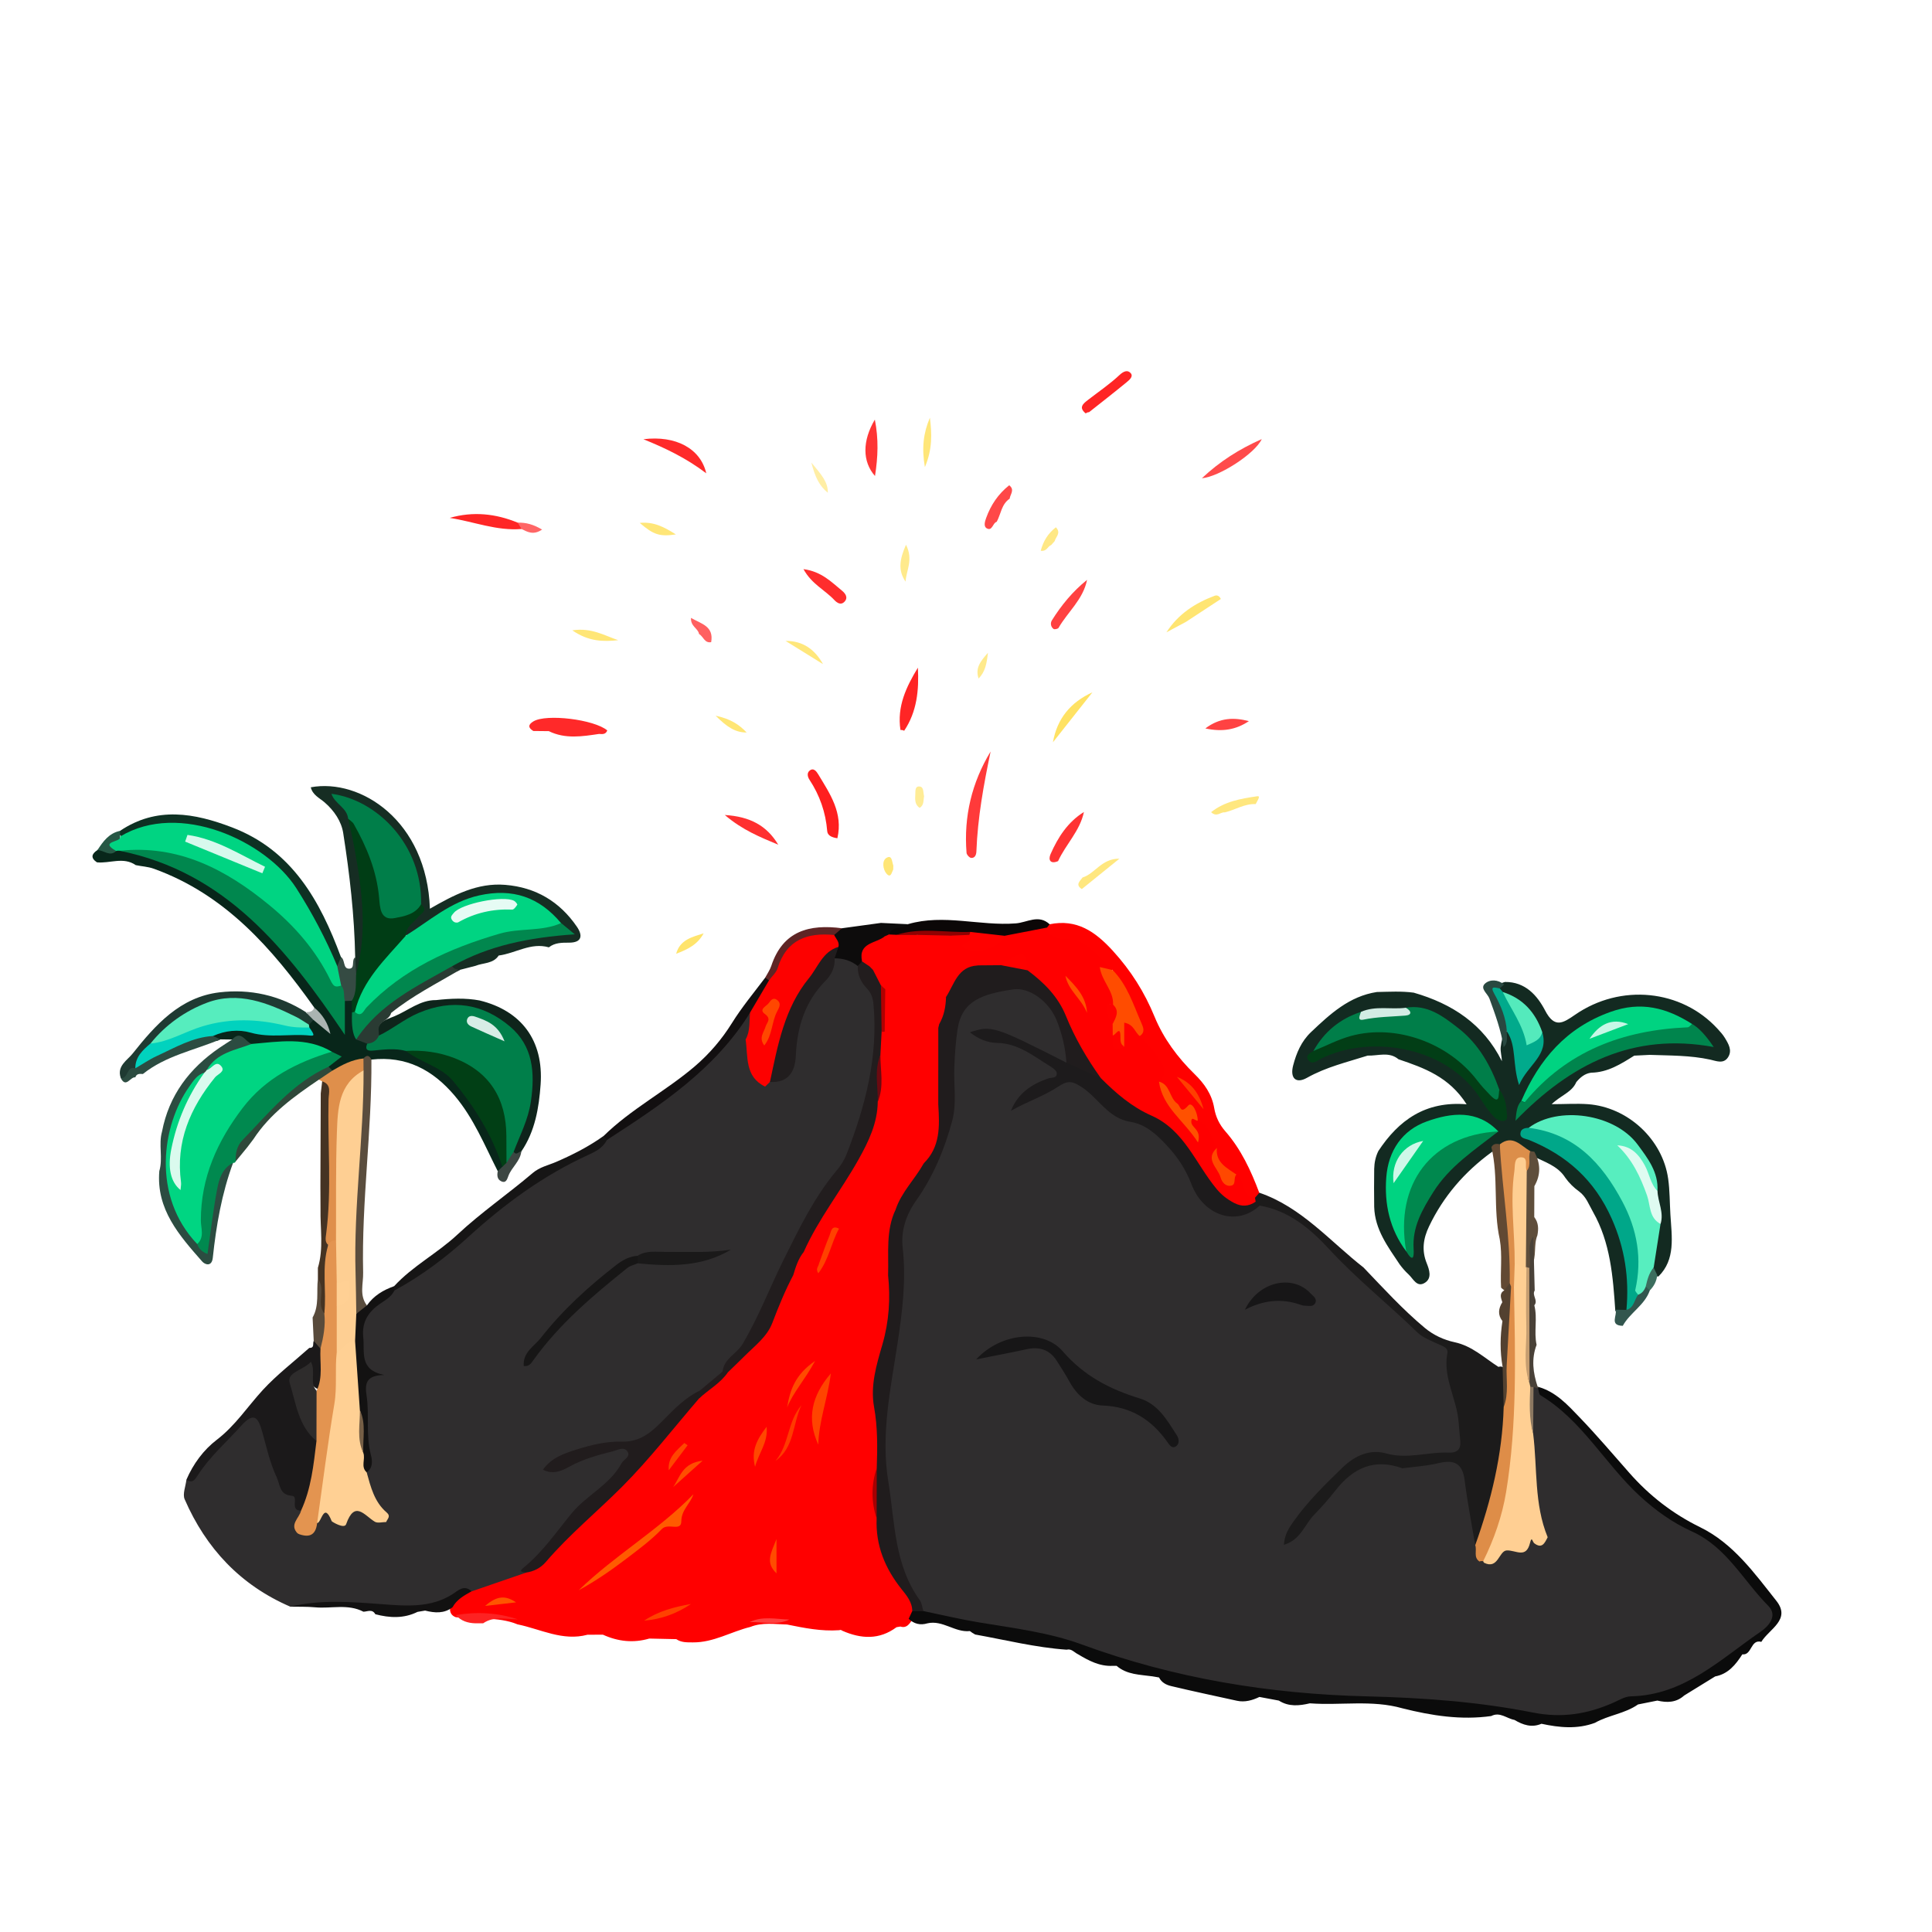 <?xml version="1.0" encoding="UTF-8"?><svg id="Calque_7" xmlns="http://www.w3.org/2000/svg" viewBox="0 0 500 500"><defs><style>.cls-1{fill:#fd0100;}.cls-2{fill:#01d2be;}.cls-3{fill:#01aa8c;}.cls-4{fill:#003d15;}.cls-5{fill:#00d582;}.cls-6{fill:#00d381;}.cls-7{fill:#00d482;}.cls-8{fill:#01874e;}.cls-9{fill:#023e16;}.cls-10{fill:#00894f;}.cls-11{fill:#00854d;}.cls-12{fill:#00884e;}.cls-13{fill:#00874e;}.cls-14{fill:#007e49;}.cls-15{fill:#007f4a;}.cls-16{fill:#013f15;}.cls-17{fill:#ff3a3a;}.cls-18{fill:#ff5100;}.cls-19{fill:#ff4b4b;}.cls-20{fill:#f50;}.cls-21{fill:#ff4c00;}.cls-22{fill:#ff4e00;}.cls-23{fill:#ff4b00;}.cls-24{fill:#ff2626;}.cls-25{fill:#e6fbf4;}.cls-26{fill:#ffe46c;}.cls-27{fill:#ffe263;}.cls-28{fill:#ffec96;}.cls-29{fill:#ffeea5;}.cls-30{fill:#ffea8c;}.cls-31{fill:#ffe77b;}.cls-32{fill:#ffe77f;}.cls-33{fill:#ffe885;}.cls-34{fill:#ffe572;}.cls-35{fill:#ffe678;}.cls-36{fill:#ffe679;}.cls-37{fill:#ffe675;}.cls-38{fill:#ffe677;}.cls-39{fill:#ffcf93;}.cls-40{fill:#ffd094;}.cls-41{fill:red;}.cls-42{fill:#fd2222;}.cls-43{fill:#ff0100;}.cls-44{fill:#ff3f00;}.cls-45{fill:#f33;}.cls-46{fill:#ff4040;}.cls-47{fill:#ff3535;}.cls-48{fill:#ff2929;}.cls-49{fill:#ff4100;}.cls-50{fill:#ff4500;}.cls-51{fill:#ff2a2a;}.cls-52{fill:#ff2d2d;}.cls-53{fill:#ff4141;}.cls-54{fill:#ff4242;}.cls-55{fill:#f40;}.cls-56{fill:#ff4800;}.cls-57{fill:#ff3a00;}.cls-58{fill:#ff4848;}.cls-59{fill:#ff4700;}.cls-60{fill:#ff1f1f;}.cls-61{fill:#fece92;}.cls-62{fill:#fecf93;}.cls-63{fill:#ff3030;}.cls-64{fill:#ff2525;}.cls-65{fill:#ff6060;}.cls-66{fill:#f66;}.cls-67{fill:#ff5b00;}.cls-68{fill:#6c0910;}.cls-69{fill:#00a789;}.cls-70{fill:#8f0102;}.cls-71{fill:#32564e;}.cls-72{fill:#8c7861;}.cls-73{fill:#d7f9ed;}.cls-74{fill:#d7ede6;}.cls-75{fill:#a60002;}.cls-76{fill:#aab4b1;}.cls-77{fill:#c59d70;}.cls-78{fill:#cef8e9;}.cls-79{fill:#dafaee;}.cls-80{fill:#de8d48;}.cls-81{fill:#af0000;}.cls-82{fill:#dc8e4a;}.cls-83{fill:#dffbf1;}.cls-84{fill:#d3ece4;}.cls-85{fill:#df8f4b;}.cls-86{fill:#e39450;}.cls-87{fill:#c7f7e6;}.cls-88{fill:#132a21;}.cls-89{fill:#121111;}.cls-90{fill:#131212;}.cls-91{fill:#171616;}.cls-92{fill:#171617;}.cls-93{fill:#161515;}.cls-94{fill:#162d23;}.cls-95{fill:#241c1d;}.cls-96{fill:#1f3a32;}.cls-97{fill:#221d1e;}.cls-98{fill:#211c1d;}.cls-99{fill:#211d1e;}.cls-100{fill:#201c1d;}.cls-101{fill:#0b0b0b;}.cls-102{fill:#08261a;}.cls-103{fill:#0b0707;}.cls-104{fill:#120f10;}.cls-105{fill:#1b191a;}.cls-106{fill:#0d0c0c;}.cls-107{fill:#0f241b;}.cls-108{fill:#0e3123;}.cls-109{fill:#1d1b1c;}.cls-110{fill:#1c1b1b;}.cls-111{fill:#453323;}.cls-112{fill:#1a1919;}.cls-113{fill:#275845;}.cls-114{fill:#2a3b33;}.cls-115{fill:#54eabc;}.cls-116{fill:#294840;}.cls-117{fill:#2c4c41;}.cls-118{fill:#354b43;}.cls-119{fill:#2f2d2e;}.cls-120{fill:#2f483a;}.cls-121{fill:#2e2c2c;}.cls-122{fill:#584a3b;}.cls-123{fill:#3c6e5e;}.cls-124{fill:#5a4d3e;}.cls-125{fill:#57eebf;}.cls-126{fill:#56edbe;}.cls-127{fill:#3c4642;}.cls-128{fill:#624933;}.cls-129{fill:#494138;}.cls-130{fill:#5f4e3b;}.cls-131{fill:#5e2525;}.cls-132{fill:#765f46;}.cls-133{fill:#534130;}</style></defs><path class="cls-41" d="m218.01,422.03l-.42-.21-.47.08c-4.57.32-9-.58-13.44-1.48-3.18-.07-6.39-.62-9.49.63-4.98,1.22-9.52,4.05-14.87,4-1.53-.01-2.98.06-4.3-.84-2.33-.05-4.66-.1-6.99-.15-4.13,1.21-8.12.76-12-1.01-1.33,0-2.67.01-4,.02-6.43,1.73-12.12-1.47-18.1-2.69-5.16-2.12-10.68-1.15-16-1.86-1.13-.42-1.55-1.26-1.46-2.42.67-2.84,2.77-4.23,5.27-5.22,4.51-1.86,9.12-3.42,13.83-4.71,1.73-.63,3.49-1.33,4.68-2.73,9.43-11.08,21.72-19.42,30.22-31.38,2.81-3.95,6.51-7.05,9.81-10.54,2.51-2.38,4.94-4.84,7.34-7.34,6.11-5.56,11.8-11.38,14.02-19.74.46-1.72,1.66-3.19,2.87-4.55,2.23-1.08,3.72-2.59,3.1-5.32.09-.46.35-.79.77-1,2.15-.3,2.82,1.43,3.77,2.75,2.27-2.67,1.74-6.98,5.23-8.92,3.35.16,7.13-.14,5.77,5.18,1.09-3.53-.37-5.49-3.81-6.67-3.62-1.24-3.65-3.45-.99-5.92,2.7-2.52,5.03-5.18,5.91-8.99.56-2.44,3.51-4.13,4.83-2.29,2.42,3.39,3.11.3,3.67-.61,2.31-3.76,3.48-8.14,2.6-12.36-1.41-6.77-2.69-13.73-7.27-19.38-.65-3.08-.56-6.17-.13-9.26.17-.62.45-1.2.73-1.79.6-1.27,2.22-2.52,1.24-3.91-1.07-1.52-2.65.51-4.05.12-.77-.19-1.26-.69-1.53-1.41-.57-3.79,2.73-5.57,4.3-8.24.39-.34.83-.58,1.32-.74.73-.22,1.48-.32,2.25-.35,1.49-.02,2.97-.03,4.38.55,3.21,3.09,6.44,3.09,9.69.04,1.38-.59,2.8-.63,4.25-.27,3.13,1.43.73,2.81,0,4.21-.62,2.39,3.71,2.3,2.51,4.96-3.66,1.63-5.32,5.12-7.53,8.1-2.14,1.82-3.43,3.9-2.06,6.8.01.47-.1.92-.31,1.34-3.04,2.23-2.76,2.18-2.14,5.62.41,2.29,1.83,3.81,2.87,5.64.67,2.59.72,5.18-.09,7.75-3.39,4.54-1.75,10.34-3.76,15.23-1.64,4.64-5.1,8.2-7.39,12.46-4.66,5.02-5.3,11.77-1.66,17.68,1.2,5.29.82,10.47-.77,15.63-2.42,7.82-3.2,15.76-1.93,23.93.47,3.05.32,6.26-.25,9.37-1.03,4.21-.87,8.43-.18,12.66.37,6.88,2.35,13.12,6.88,18.48,1.25,1.48,2.05,3.35,2.15,5.39-.01,1.05-.34,2.02-.84,2.94-.74,1.03-1.43,2.17-3.02,1.66-.33.06-.66.12-1,.17-4.47,3.32-9.17,3.04-14,.93Z"/><path class="cls-88" d="m361.95,274.15c-2.46-2.07-5.3-.87-8-.96-5.31,1.69-10.74,2.95-15.71,5.75-2.86,1.61-4.44.08-3.57-3.22.84-3.19,2.09-6.2,4.62-8.61,4.95-4.7,9.92-9.29,17.05-10.38,3.18-.06,6.36-.26,9.53.17,9.95,2.86,18.03,8.13,22.82,17.74-.02-1.24-.42-2.41-.31-3.62.22-1.41.34-2.86,1.31-4.03,2.99-.05,2.32,2.6,3,4.19.71,1.66.12,3.61,1.06,5.71,2.21-3.02,4.99-5.4,4.39-9.45-1.88-4.56-5.19-7.74-9.49-10.01-.57-.53-.96-1.14-.95-1.94.33-.79.98-1.17,1.77-1.36,5.26-.06,8.37,3.48,10.42,7.42,2.43,4.66,4.62,3.22,7.72,1.08,11.8-8.17,27.55-6.56,36.88,3.61.68.74,1.36,1.47,1.88,2.33.96,1.58,2.02,3.29.82,5.09-1.18,1.77-3.04.91-4.59.57-5.17-1.13-10.43-1.04-15.67-1.23-1.33.07-2.66.13-3.99.2-3.44,2.16-6.87,4.35-11.15,4.41-1.66.22-2.82,1.22-3.84,2.43-1.15,2.67-4,3.41-6.38,5.72,3.43,0,6.42-.21,9.39,0,10.29.76,19.33,9.07,20.76,19.31.43,3.07.39,6.19.58,9.28.35,5.73,1.38,11.6-3.1,16-1.44,0-1.94-.96-2.2-2.17.16-3.82.77-7.59,1.44-11.34.58-2.89-.43-5.65-.76-8.46-.75-13.09-15.82-23.14-30.73-15.91-.53,3.11,2.42,2.77,3.82,3.42,15.47,7.17,23.43,28.91,21.48,39.79-.23,1.3-.23,2.67-1.31,3.66-.98.52-1.95.51-2.9-.07-.6-8.85-1.25-17.68-5.79-25.66-1.06-1.86-1.76-3.92-3.57-5.25-1.39-1-2.6-2.18-3.59-3.58-1.96-3.09-5.37-4.04-8.36-5.6-.41-.17-.81-.38-1.2-.59-2.26-1.19-4.43-2.78-7.22-1.65-.85.29-1.63.72-2.34,1.28-6.93,5.07-12.39,11.34-16.12,19.14-1.52,3.17-1.96,6.23-.62,9.55.68,1.69,1.39,3.83-.39,5.02-2.14,1.43-3.09-1.01-4.33-2.14-.85-.78-1.61-1.66-2.3-2.6-3.04-4.57-6.4-8.99-6.57-14.84-.03-3.28-.06-6.57,0-9.85.04-1.62.36-3.17,1.08-4.62,5.22-7.91,12.11-12.98,22.84-12.09-4.55-7.14-11.05-9.42-17.59-11.64Z"/><path class="cls-101" d="m397.95,358.88c4.66,1.25,7.76,4.71,10.89,7.97,4.44,4.63,8.61,9.53,12.85,14.35,5.19,5.89,11.22,10.58,18.32,14.05,8.55,4.19,14.01,11.85,19.7,19.03,3.89,4.9-1.88,7.31-3.88,10.63-2.84-.74-2.38,3.53-4.92,3.24-1.72,2.67-3.65,5.08-7.03,5.71-2.67,1.65-5.35,3.29-8.02,4.94-2.05,1.85-4.44,1.9-6.94,1.31-1.67.33-3.33.67-5,1-3.38,2.38-7.62,2.75-11.16,4.76-4.58,1.7-9.2,1.24-13.83.24-2.53,1.08-4.8.31-7-1-2-.35-3.75-2.17-6-1-7.82,1.1-15.43-.1-22.99-2-7.89-2.25-15.98-.69-23.95-1.29-2.76.65-5.48.92-8.03-.71-1.67-.31-3.34-.63-5.02-.94-1.84.88-3.79,1.43-5.8.99-5.68-1.25-11.37-2.45-17.03-3.8-1.32-.31-2.5-.93-3.15-2.23-.56-.1-1.12-.19-1.68-.29-3.23-.46-6.61-.39-9.3-2.72-.34,0-.67,0-1.01,0-3.39.17-6.21-1.34-8.98-3-.96-.46-1.68-1.51-2.95-1.18-8.01-.56-15.8-2.52-23.67-3.93-.48-.26-.94-.55-1.37-.89-3.86.42-7.04-2.92-11-2-1.84.55-3.45.15-4.84-1.17.31-.67.62-1.34.93-2,.87-.79,1.9-.96,3.02-.82,19.77,2.99,39.24,7.13,58.27,13.52,13.59,4.56,27.74,6.55,42.18,7.19,10.76.48,21.56.91,32.33,2.17,10.23,1.2,20.51,1.97,30.69,3.7,3.89.66,7.57-.72,11.2-1.99,2.2-.77,4.22-2.36,6.49-2.54,12.59-1.01,22.39-7.68,31.99-15.03,5.05-3.87,5.12-5.35,1.25-10.33-6.34-8.19-14.14-14.17-23.14-19.31-8.55-4.88-14.4-13.24-20.79-20.69-2.94-3.43-5.78-6.86-9.75-9.19-1.44-.85-2.64-2.09-2.34-4.06.15-.22.29-.44.44-.67Z"/><path class="cls-102" d="m60.06,269.03c-1.01-.01-2.02-.03-3.04-.04-1.22.74-2.02.57-2.13-1.01,3.07-3.25,6.95-2.27,10.65-1.91,4.52.44,9.04,1.43,13.5-.22.14-.42.31-.82.47-1.23.33-.62.82-1.02,1.52-1.14,1.05-.02,1.8.52,2.71,1.72-1.04-1.73-2.42-2.72-2.41-4.44-10.92-15.33-23.02-29.25-41.49-35.92-1.61-.58-3.16-.61-4.72-.95-3.2-2.22-6.7-.38-10.04-.72-1.67-1.12-1.4-2.17.12-3.16,1.58-1.24,3.45-.04,5.11-.61.47-.03.94,0,1.41.07,12.98,2.22,24.15,7.88,33.4,17.32,6.03,6.15,12.65,11.74,17.53,18.94,2.22,3.27,4.4,6.56,5.88,10.26.25.61.96-.32.41.06-.16.11-.27,0-.39-.31-.93-2.42-1.2-4.8.47-7.04.75-.34,1.48-.31,2.19.1.72.77.93,1.74,1.03,2.73.38,2.26-.62,4.61.41,6.83.94.37,1.89.69,2.66,1.36,3.11,2.1,6.96-.53,10.07,1.57,14.14,5.61,21.69,16.59,25.16,30.89-.35.74-.78,1.32-1.73.91-3.4-6.69-6.21-13.69-11.15-19.53-5.68-6.71-12.57-10.35-21.55-9.34-.87.05-1.62.47-2.41.75-2.55.85-4.88,2.37-7.66,2.55-.75-.19-1.22-.63-1.29-1.44.6-1.59,1.53-2.64,3.2-2.41-.61-.66-1.9-.04-2.86-.59-6.2-3.34-12.89-2.04-19.45-2.05-1.96-.4-3.59-1.73-5.6-2.02Z"/><path class="cls-105" d="m48.24,382.95c1.77-4.1,4.43-7.71,7.87-10.34,4.78-3.65,7.96-8.59,11.91-12.89,3.65-3.96,8-7.29,12.03-10.89,1.43.06.82-1.16,1.14-1.8,1.79-.12,2.19,1.28,2.76,2.51.57,3.46,1.01,6.9-1.13,10.05q-2.48-.34-3.18-4.43c-2.89.88-3.83,2.41-2.7,5.41,1.67,4.45,3.32,8.88,5.8,12.96-.04,6-.53,11.9-4,17.09-1.24,1.21-2.05.78-3.25-.39-4.16-4.07-6.07-9.21-7.52-14.62-.17-.64-.32-1.29-.5-1.92-1.66-5.83-1.92-5.87-6.27-1.67-3.23,3.12-6.06,6.57-8.86,10.07-.95,1.19-2.13,3.55-4.1.86Z"/><path class="cls-94" d="m91.92,247.75c-.19-10.8-1.43-21.52-3.1-32.17-.47-3-2.33-5.79-4.83-7.94-1.31-1.12-3.1-1.91-3.56-3.89,12.87-2.38,30.05,8.67,30.83,31.43,6.17-3.55,12.29-6.78,19.51-6.18,7.91.65,14.08,4.34,18.52,10.82,1.54,2.24,1.4,4.15-2.06,4.14-1.82,0-3.65-.01-5.18,1.21-4.66-1.34-8.64,1.56-12.99,2.12-1.44,2.18-4,1.84-6.04,2.68,0,0,.02-.01.02-.01-1.33.34-2.66.69-3.99,1.03-1.07.75-1.86.59-2.27-.72.75-2.37,2.95-2.99,4.87-3.81,6.56-2.83,13.38-4.68,20.54-5.14,1.79-.12,1.78-.22,2.02-1.83-8.4-8.4-16.86-9.38-27.34-3.68-3.86,2.1-6.75,5.92-11.44,6.52-1.93-1.6-.41-2.89.47-4.14,1-1.42,2.71-2.47,2.24-4.6-1-12.8-7.28-21.73-20.15-26.74,2.15,2.04,3.24,3.89,3.64,6.09,2.66,11.35,5.03,22.73,2.87,34.47-.33,1.8.32,4.19-2.51,4.67-.73-1.44-.46-2.88-.06-4.33Z"/><path class="cls-89" d="m94.06,417.11c-4.01-2.1-8.34-.75-12.52-1.14-2.13-.2-4.29-.12-6.43-.17.1-1.87,1.63-1.99,2.87-2.05,4.95-.22,9.82-1.33,14.86-.58,8.58,1.27,17.15,1.69,25.27-2.49,1.31-.67,3.28-1.44,3.93,1.15-1.9,1.07-3.82,2.1-4.92,4.12-2.19,1.7-4.62,1.49-7.1.87-.65.11-1.31.22-1.96.33-3.56,1.77-7.22,1.58-10.93.61-.77-1.41-1.99-.69-3.06-.65Z"/><path class="cls-120" d="m82.53,279.41c-6.39,4.32-12.63,8.8-16.94,15.4-.52.69-1.04,1.37-1.56,2.06-1.01,1.23-2.02,2.47-3.03,3.7-1.69-2.17-.7-4.29.67-5.88,5.62-6.53,11.49-12.84,18.76-17.61,1.34-.88,2.83-1.83,4.62-1.03.32.35.63.69.95,1.04-.02,2.48-1.81,2.3-3.47,2.32Z"/><path class="cls-117" d="m55.14,268.12c.63.29,1.25.58,1.88.87-6.75,2.83-14.14,4.23-20.04,8.96-.8-.05-1.63-.15-1.96.87-1.27-.24-2.4,2.93-3.78.15.91-1.93,2.02-3.65,4.32-4.12,4.47-2.77,9.11-5.17,14.11-6.82,1.79-.59,3.68-1.73,5.47.09Z"/><path class="cls-48" d="m138.04,189.19c-1.39-.84-1.42-1.64.01-2.5,3.35-2.01,15.7-.51,19.11,2.34-.38,1.05-1.24.99-2.11.91-4.39.66-8.78,1.36-13.02-.72-1.33-.01-2.67-.03-4-.04Z"/><path class="cls-51" d="m166.51,113.67c8.37-1.04,14.79,2.4,16.27,8.82-5.24-3.98-10.66-6.55-16.27-8.82Z"/><path class="cls-64" d="m233.04,188.92c-.94-6.08,1.5-11.18,4.51-16.13.3,5.79-.23,11.38-3.55,16.33-.3-.16-.62-.23-.96-.2Z"/><path class="cls-24" d="m134.97,136.9c-6.42.54-12.37-1.91-18.58-2.87,6.04-1.73,11.88-1.12,17.6,1.24.79.27,1.31.7.98,1.63Z"/><path class="cls-64" d="m280.98,106.99c-1.89-1.52-.69-2.51.59-3.49,2.74-2.12,5.63-4.08,8.14-6.43,1.09-1.02,2.1-1.39,2.89-.53.82.9-.36,1.82-1.05,2.4-3.2,2.63-6.47,5.17-9.71,7.74-.32,0-.61.11-.86.32Z"/><path class="cls-47" d="m226.45,123.19c-3.3-3.72-3.3-9.11-.04-14.6,1,5.12.81,9.64.04,14.6Z"/><path class="cls-52" d="m207.95,147.29c4.68.64,7.2,3.32,9.95,5.57.89.72,1.7,1.83.59,2.93-.88.87-1.86.25-2.56-.5-2.41-2.59-5.88-4.12-7.99-8Z"/><path class="cls-34" d="m306.94,160.93c-1.69.9-3.37,1.81-5.06,2.71,3.04-4.74,7.44-7.57,12.5-9.47.66-.25,1.27.15,1.57.85-3,1.97-6.01,3.94-9.01,5.91Z"/><path class="cls-122" d="m80.9,340.97c1.78-3.14.96-6.65,1.37-9.98,3.71,2,1.19,5.89,2.6,8.58.18,3.32,1.21,6.81-1.94,9.45-.58-.67-1.16-1.34-1.74-2-.1-2.02-.2-4.04-.29-6.05Z"/><path class="cls-58" d="m257.94,135.04c-1.06.31-1.11,2.5-2.57,1.69-.87-.48-.49-1.76-.14-2.72,1.21-3.33,3.1-6.16,5.95-8.42,1.53,1.18.24,2.35.12,3.47-2.13,1.42-2.25,3.97-3.35,5.97Z"/><path class="cls-32" d="m316.97,210.24c-1.08-.15-2.04,1.36-3.54-.05,3.53-2.8,7.65-3.48,11.78-4.1.82-.12.85.08-.24,2.01-2.9-.14-5.31,1.51-8,2.15Z"/><path class="cls-42" d="m123.05,420.11c-1.97-.05-3.73-.59-5.08-2.13,5.43-.92,10.77-.63,16.02,1.09-3.02.02-6.14-.89-8.94,1.03-.67,0-1.33,0-2,0Z"/><path class="cls-32" d="m280.17,227.09c3.24-.99,4.89-4.91,9.53-4.86-3.58,2.89-6.65,5.37-9.72,7.86-1.76-1.12-.51-2.04.19-3Z"/><path class="cls-35" d="m165.57,135.33c3.65-.37,6.35,1.09,9.35,2.98-4.21.61-5.78.1-9.35-2.98Z"/><path class="cls-36" d="m240.66,108.1c.5,4.09.69,8.11-1.3,12.79-.87-4.96-.36-8.94,1.3-12.79Z"/><path class="cls-30" d="m234.47,140.98c1.99,3.92.04,6.66-.11,9.55-2.06-2.99-1.48-5.91.11-9.55Z"/><path class="cls-65" d="m180.91,164.07c-.24-1.47-2.23-1.95-2.08-4.16,2.7,1.57,5.95,2.13,5.22,6.28-1.74.33-2.03-1.51-3.14-2.11Z"/><path class="cls-33" d="m272.04,141.06c-.91.3-1.08,1.7-2.7,1.48.66-2.53,1.9-4.5,3.92-6.08,1.43,1.47-.02,2.45-.31,3.58-.3.34-.61.68-.91,1.02Z"/><path class="cls-29" d="m214.24,127.53c-2.23-1.82-3.29-4.06-4.26-7.82,2.53,3.06,4.33,5,4.26,7.82Z"/><path class="cls-28" d="m238,209.08c-1.27-.86-1.2-2.18-1.12-3.46.05-.88-.15-2.28,1.21-2.06,1.02.16.81,1.58,1.06,2.47-.21,1.08.04,2.34-1.15,3.05Z"/><path class="cls-66" d="m134.97,136.9c-.33-.54-.65-1.09-.98-1.63,2.12-.08,4.04.45,6.3,1.78-2.25,1.53-3.78.62-5.32-.15Z"/><path class="cls-38" d="m231.17,225.02c-.4.73-.63,2.4-1.77,1.05-.9-1.06-1.21-3.28-.02-4.03,1.51-.95,1.45,1.03,1.81,1.97,0,.33-.01.67-.02,1Z"/><path class="cls-119" d="m122.03,411.83c-1.91-1.82-3.46-.2-4.87.71-5.68,3.66-12.17,3.08-18.2,2.63-8.04-.6-15.94-1.25-23.85.63-12.87-5.56-21.79-15.07-27.32-27.79-.59-1.36.27-3.36.45-5.06,1.63,1.04,2.22-.03,3.02-1.27,3.08-4.75,7.36-8.46,11.11-12.64,3.29-3.66,4.4-2.36,5.49,1.49,1.11,3.96,1.98,8,3.75,11.79.94,2.02.66,4.54,3.96,4.8,1.89.15-.74,3.9,2.35,3.82.53,2.28-.45,4.44-.51,6.67-4.05,2.83-5.8-.72-7.45-3.08-2.39-3.42-3.38-7.56-4.52-11.57-.58-2.03-.51-5.14-2.57-5.61-2.43-.56-3.54,2.51-5.12,4.13-2.64,2.7-2.47,5.62-.58,8.64,4.11,6.58,9.64,11.86,15.59,16.71,2.01,1.63,4.6,1.8,7.13,1.84,7.14.1,14.32-.44,21.39,1.17,1.63.37,3.32-.02,4.96-.33,7.03-1.35,13.64-4.15,20.64-5.73,6.72-1.52,10-7.93,14.37-12.64,1.46-1.58,2.59-3.47,4.31-4.82.15-.26,0-.34-.47-.22-5.43,1.34-8.59.39-9.83-2.94-1.33-3.57.4-7.25,4.73-9.91,6.25-3.85,13.39-4.87,20.4-6.23,1.63-.32,3.39-.23,4.65-1.5,6.54-6.64,14.72-11.45,20.77-18.65,3.27-3.9,5.21-8.51,7.26-13.04,5.43-12,11.44-23.6,18.89-34.54,4.91-7.19,7.21-15.68,7.72-24.45.24-4.15-.01-8.31.66-12.45.25-1.51-.12-3.24-1.6-3.92-1.95-.9-2.5,1.13-3.28,2.24-3.11,4.39-3.52,9.6-4.28,14.7-.82,5.55-4.92,9.92-9.56,9.95-2.78.01-5.73-.33-4.27-4.55.46-.63,1.05-1.12,1.73-1.48,2.61-.87,5.27-2.1,5.29-5.16.08-10.6,5.94-18.54,11.7-26.57,2.64-.91,4.79-.15,6.57,1.91,9.96,20.41,3.79,39.01-7.2,56.56-6.46,10.32-11.9,21.1-16.92,32.1-2.81,6.15-5.95,11.82-10.89,16.43-1.82,2.34-3.98,4.33-6.33,6.12-3.2,2.64-6.48,5.16-9.34,8.22-3,3.2-6.44,5.08-11.3,5.26-5.89.23-11.89,1.47-17.86,5.6,5.69-1.93,10.16-4.4,15.15-5.26,1.8-.31,3.8-1.18,5.07.6,1.38,1.93-.53,3.35-1.48,4.81-.9,1.4-1.84,2.85-3.16,3.84-8.7,6.55-14.44,15.92-22.33,23.24-4.67,1.61-9.34,3.22-14.01,4.82Z"/><path class="cls-41" d="m252.99,249.84c-.66-1.28-1.87-1.6-3.12-2.05-1.23-.44-2.5-1.26-.88-2.78,4.23.18,8.21-.43,11.31-3.72,3.37-1.28,6.76-2.46,10.46-1.77,1.95,1.31,4.15,1.8,6.42,2.35,4.88,1.2,8.69,4.09,11.13,8.59-.82,1.11-2.4,1.83-1.02,3.78,1.1,1.55,2.11,3.44,1.08,5.56.03,1.02-1.7-.59-1.16.65.66,1.52,1,3.1,1.54,4.64.24.83.34,1.68.38,2.54.19.5-.31,1.24.46,1.51.62.22-.36.04.16-.41.24-1.75-.42-4.16,1.78-4.68,2.01-.47,2.94,1.71,4.1,3.06,1.63,2.24,3.97,3.91,5.3,6.39,1.18,2.23,1.96,4.51.61,6.97-.16,4.95,5.26,6.66,6.13,11.01.24.56.79.19.63-.04-1.34-1.98-.92-2.96,1.64-2.42,3.87,1.27,4.99,4.39,5.4,8-1,2.42.25,4.39,1.25,6.43,1.04,2.12,2.28,1.02,3.5.24,3.15.88,2.88,4.6,5.18,6.2.12.49.07.96-.11,1.42-3.72,3.37-6.83,1.04-9.58-1.35-2.62-2.27-4.79-5.16-6.36-8.22-3.1-6.06-8.02-9.99-13.77-13.16-4.24-2.34-7.99-5.31-11.21-8.94-2.97-3.81-5.76-7.73-7.44-12.31-2.35-6.41-6.8-11.29-11.53-15.98-.59-1.77-1.04-3.72-3.62-2.01-1.09.72-2.27,1.34-3.58,1.64-1.84.24-3.69.55-5.07-1.16Z"/><path class="cls-100" d="m252.99,249.84c2.02-.02,4.03-.03,6.05-.05,2.53-.74,5.03-1.36,6.9,1.33,4.22,3.15,7.87,6.76,9.91,11.78,2.33,5.75,5.44,11.08,9.05,16.12-3.7-.41-7.53-.53-9.76-4.3-.79-2.2-1.34-4.47-1.94-6.72-1.76-6.58-6.14-10.62-11.1-10.36-8.34.43-12.2,3.83-13.43,11.88-.51,3.31-.52,6.67-.26,9.97.92,11.6-3.67,21.52-9.43,30.99-2.72,4.46-4.23,8.95-3.79,14.14.71,8.36-.05,16.67-1.83,24.82-4.01,18.25-3.14,36.34,1.11,54.39.59,2.49,1.83,4.6,3.1,6.76,1.13,1.93,2.92,3.82,1.41,6.38-.96,0-1.92-.02-2.89-.02,0-2.34-1.5-4.09-2.78-5.69-4.28-5.38-6.72-11.31-6.44-18.25-.54-4.36-.59-8.71.03-13.06.18-5.3.26-10.57-.7-15.85-1-5.52.65-10.96,2.15-16.1,1.75-6.03,2.11-11.93,1.48-18.03-1.05-5.84-2.16-11.68,1.95-16.92,1.5-4.53,4.99-7.86,7.25-11.92,2.87-4.63,2.2-10.15,3.79-15.1,0-3,0-6,0-9-2.06-3.66-1.65-7.31,0-10.97.08-.33.16-.67.24-1-.64-2.65.5-4.85,1.76-7.02,2.16-3.28,2.99-7.9,8.17-8.17Z"/><path class="cls-41" d="m211.97,326.98c-1.73-.46-1.8-3.09-3.95-3-.72-3.52,1.67-5.91,3.22-8.54,3.8-6.41,8.12-12.52,11.47-19.19,1.87-3.71,3.01-7.72,3.5-11.88.61-3.72.79-7.46.79-11.22.13-1.94-.33-3.93.5-5.8.38-.54.86-.66,1.45-.37,5.06,2.31,4.84,7.72,6.25,11.81,1.74,5.07,2.23,10.61.78,16.21-1,3.84-4.64,5.4-6.08,8.68-.04.09-1.04-.01-1.29-.3-1.3-1.45-.12-2.7.55-4.05-2.23-.69-3.96-.03-4.01,2.25-.09,4.6-3.42,6.82-6.27,9.44-.74.68-1.76,1.14-1.45,2.33.28,1.09,1.27,1.34,2.28,1.61,2.79.74,6.07,7.23,5.05,9.88-.26.68-.78,1.06-1.54.91-1.29-.27-1.66-1.75-1.39-2.31,2.72-5.63-2.38-4.32-4.7-5.46-3.47,1.99-2.08,6.78-5.16,9Z"/><path class="cls-97" d="m227.16,285.15c-.06,5.5-2.37,10.27-4.96,14.9-4.52,8.09-10.39,15.39-14.18,23.92,0,0,0,.01,0,.01-.22,2.31-.48,4.6-2.71,5.99-2.12,4-3.82,8.18-5.44,12.42-1.38,3.6-4.56,5.93-7.21,8.59-1.39,1.4-2.83,2.75-4.24,4.13-.51.32-.98.27-1.41-.15.33-3.36,3.64-4.56,5.16-7.12,4.18-7.02,7.06-14.65,10.68-21.93,4-8.02,7.87-16.08,13.69-23.01,1.05-1.25,1.98-2.71,2.57-4.23,4.85-12.48,8.2-25.23,6.94-38.82-.15-1.59-.58-2.86-1.67-4.01-1.54-1.61-2.51-3.51-2.37-5.84.36-.47.51-1.11,1.17-1.31.99-.06,1.34.73,1.81,1.36.32.33.64.65.96.98,1.63,1.26,2.74,2.79,2.57,4.97-.24,3.69.35,7.4-.36,11.07-.1,1.97-.21,3.93-.31,5.9-.97,4.02.23,8.16-.69,12.18Z"/><path class="cls-98" d="m136.05,407.01c-.63-.23-2.04-.09-.58-1.28,4.94-4,8.48-9.24,12.47-14.09,3.89-4.72,9.89-7.35,12.92-12.95.57-1.06,2.6-1.75,1.4-3.21-.94-1.13-2.44-.19-3.72.13-3.85.96-7.62,2-11.17,3.95-1.87,1.03-4.15,2.17-6.87.81,2.21-3.16,5.64-4.26,8.79-5.26,3.73-1.18,7.76-2.13,11.63-2.02,4.81.14,7.73-2.52,10.6-5.42,2.9-2.94,5.72-5.91,9.5-7.73.62.64.56,1.28-.03,1.9-6.61,7.66-12.82,15.73-19.95,22.88-6.54,6.56-13.74,12.45-19.79,19.53-1.27,1.49-3.12,2.49-5.2,2.74Z"/><path class="cls-103" d="m270.99,240.05c-3.67.71-7.33,1.42-11,2.13-3.31,2.34-6.27-.13-9.37-.69-6.2,1.27-12.45.01-18.67.44-.64-.03-1.28-.06-1.92-.09.18-3.63,3.4-1.61,4.96-2.67,9.29-2.72,18.62.53,27.91-.2,2.94-.23,5.89-2.42,8.75.23.59.9.09.98-.66.85Z"/><path class="cls-106" d="m234.99,239.18c-1.35,1.46-4.12.26-4.96,2.67-.34.15-.68.3-1.03.46-1.84,2.29-4.62,3.72-5.9,6.51-.37.4-.74.79-1.11,1.19-1.75-1.43-3.78-1.99-6-2-.9-.89-.51-1.96-.43-2.99.09-1.04-.23-2.07-.12-3.11.24-1.4,1.55-1.24,2.45-1.68,3.37-.46,6.73-.92,10.1-1.38,2.33.11,4.66.22,6.99.33Z"/><path class="cls-67" d="m179.45,386.72c-.82,2.54-3.09,3.94-3.13,7.01-.04,2.74-3.41.3-5.03,1.98-2.84,2.95-6.21,5.42-9.5,7.92-3.82,2.9-7.78,5.62-12.04,7.94,9.28-9.03,20.64-15.53,29.7-24.85Z"/><path class="cls-41" d="m233.09,256.9c.29-.81-.52-3.36.71-2.93,2.96,1.04,5.63-2.92,8.33-.1,1.14,1.19.97,3.26-.2,3.35-4.01.31-2.73,6.97-6.96,5.8-1.87-.52-2.21-3.52-1.89-6.12Z"/><path class="cls-41" d="m218.92,331.2c-.45,1.88-1.39,3.86-1.1,6.22.23,1.93-1.19,3.74-2.89,4.95-1.31.93-2.51.46-3.55-.59-.84-.84-1.97-2.27-.97-2.94,3.24-2.2,2.41-8.28,8.51-7.64Z"/><path class="cls-43" d="m251.11,241.18c2.96.33,5.92.67,8.88,1-1.34,3.42-8.03,5.14-11,2.82.02-1.39,3.32-.76,1.88-3.05-.25-.26-.3-.47-.14-.61.12-.11.25-.16.38-.16Z"/><path class="cls-41" d="m231.79,313.02c-2.58,5.42-1.77,11.23-1.95,16.92-2.36-.93-3.79-2.69-2.45-5,.97-1.66.61-2.62.3-4.3-.59-3.2.76-6.15,4.11-7.63Z"/><path class="cls-55" d="m211.77,373.88c-3.05-6.67-1.76-12.63,3.26-18.45-.83,6.54-3.11,12.33-3.26,18.45Z"/><path class="cls-41" d="m242.83,285.99c.34,5.44.56,10.84-3.79,15.1-.84-4.35,2.93-8.24,1.17-12.81-.47-1.23,1.16-2.16,2.62-2.3Z"/><path class="cls-41" d="m242.83,266.03c0,3.66,0,7.31,0,10.97-2.3-.23-2.94-1.76-2.81-3.76.13-1.95-.43-3.5-2.37-4.58,1.82-.92,3.5-1.77,5.18-2.62Z"/><path class="cls-41" d="m227.98,255.02c-.68-1.33-1.35-2.66-2.03-3.98,1.79-.79,3.73-3.58,5.46-1.19,1.64,2.26-.23,4.56-2.3,6.16-.64-.03-.77-.64-1.13-.99Z"/><path class="cls-57" d="m200.7,378.08c3.55-4.16,3.08-10.27,6.71-14.4-2.3,4.77-1.75,10.91-6.71,14.4Z"/><path class="cls-41" d="m246,242.14c-.38,3.98-3.5,2.16-5.53,2.61-2.31.51-3.28-.68-3.47-2.81,3.01-.52,6.02-.92,9,.21Z"/><path class="cls-49" d="m166.7,419.42c3.68-2.47,7.85-3.56,12.14-4.31-3.68,2.47-7.71,3.96-12.14,4.31Z"/><path class="cls-41" d="m223.11,248.82c-1.09-4.94,3.61-4.63,5.9-6.51.08,3.32-4.44,4.25-4.02,7.75-.62-.41-1.25-.82-1.87-1.24Z"/><path class="cls-23" d="m203.71,364.24c.72-4.41,2.03-8.49,7.24-12.03-2.68,4.96-5.67,8.1-7.24,12.03Z"/><path class="cls-41" d="m241.88,280.32c-.08,1.57-.88,2.48-2.41,2.52-1.05.03-1.99-.55-2.08-1.64-.13-1.53,1.02-2.45,2.26-2.79,1.36-.37,1.99.7,2.23,1.91Z"/><path class="cls-70" d="m246,242.14c-3-.07-6-.14-9-.2-1.68,0-3.37,0-5.05,0,6.32-1.99,12.77-.52,19.16-.76-.07.26-.15.52-.24.77-1.63.06-3.25.12-4.88.19Z"/><path class="cls-49" d="m211.97,326.98c.89-2.41,1.72-4.86,2.71-7.23.41-.99.47-2.81,2.45-1.77-2.01,3.66-2.63,8.01-5.35,11.55-.84-1.22.13-1.8.18-2.56Z"/><path class="cls-41" d="m244.83,258.01c-.06,2.47-.5,4.85-1.76,7.02-3.77-3.43-.6-5.13,1.76-7.02Z"/><path class="cls-59" d="m198.4,369.24c.42,4.06-2.02,6.72-2.99,10.37-1.11-4.29.58-7.19,2.99-10.37Z"/><path class="cls-22" d="m174.21,384.86c1.74-2.48,2.31-6.22,7.63-6.84-3.23,2.9-5.43,4.87-7.63,6.84Z"/><path class="cls-21" d="m200.96,407.18c-2.94-2.76-1.47-5.19,0-8.89v8.89Z"/><path class="cls-95" d="m180.99,361.86c0-.63.02-1.27.03-1.9,2-1.67,3.99-3.33,5.99-5,.47.05.94.1,1.4.15-1.93,2.85-4.97,4.47-7.42,6.75Z"/><path class="cls-41" d="m205.3,329.98c.64-2.12,1.29-4.23,2.71-5.99,1.36,3.02,2.03,5.73-2.71,5.99Z"/><path class="cls-50" d="m177.95,374.04c-1.63,2.16-3.25,4.31-4.88,6.47-.3-3.45,2.08-5.12,4.03-7.06.28.19.56.39.85.58Z"/><path class="cls-75" d="m226.9,379.93c-.01,4.35-.02,8.71-.03,13.06-1.43-4.36-1.42-8.71.03-13.06Z"/><path class="cls-20" d="m133.56,414.69c-2.84.33-4.91.56-8.02.92,2.98-2.57,5.16-2.85,8.02-.92Z"/><path class="cls-81" d="m227.98,255.02c.38.33.75.66,1.13.99-.05,3.66-.1,7.32-.15,10.98-.27.02-.54.05-.8.09-.06-4.02-.12-8.04-.18-12.06Z"/><path class="cls-46" d="m204.29,419.14c-3.34,1.59-6.86.56-10.3.66,3.34-1.64,6.84-.76,10.3-.66Z"/><path class="cls-107" d="m124.14,258.92c10.79,2.65,16.58,10.32,15.77,21.76-.43,6.02-1.43,12.08-4.98,17.3-1.14,1.79-1.95,1.36-2.57-.38.83-4.71,3.48-8.85,4-13.74.71-6.83-.17-12.96-5.73-17.53-5.93-4.87-12.53-6.13-19.98-3.66-4.29,1.42-7.6,4.68-12.03,5.68-.55-.1-.89-.42-1.03-.96,0-2.99,2.39-3.53,4.48-4.38,3.57-1.47,6.64-4.24,10.81-4.19,3.76-.41,7.52-.6,11.28.1Z"/><path class="cls-93" d="m102.01,332.85c4.81-5.23,11.19-8.5,16.38-13.35,6.1-5.7,13.07-10.48,19.45-15.91,1.86-1.58,4.05-2.01,6.07-2.88,4.32-1.87,8.46-3.98,12.28-6.71,1.01-.16,1.23.5,1.33,1.28-1.64,4.71-6.33,5.86-10,7.48-9.47,4.17-16.92,10.9-24.52,17.51-5.39,4.68-11.26,8.69-16.97,12.94-1.19.88-2.43,1.85-4.06.96-.31-.45-.3-.88.04-1.31Z"/><path class="cls-124" d="m94.06,273.94c.84-.98,1.52-.87,2.06.29.15,18.41-2.57,36.7-2.14,55.12.07,2.9-1.05,5.83.97,8.48-.27,2.74-1.48,3.22-3.61,1.51-1.45-9.88-1.11-19.83-.59-29.71.57-10.74,1.63-21.45,1.93-32.21,0-1.35.55-2.47,1.37-3.49Z"/><path class="cls-104" d="m157.04,295.05c-.28-.35-.57-.7-.85-1.04,7.12-7,16.07-11.6,23.63-18.05,3.82-3.27,7-7.01,9.59-11.17,2.6-4.17,5.71-7.9,8.64-11.79.95-.27,1.28.31,1.47,1.07-.8,3.32-2.75,6.04-4.65,8.78-8.11,14.12-21.64,22.39-34.25,31.64-1.04.76-2.19,1.62-3.57.55Z"/><path class="cls-90" d="m92.2,340.03c.92-.73,1.84-1.46,2.76-2.19,1.75-2.51,4.23-3.99,7.05-4.98.02.38.04.76.05,1.15.46,2.5-1.63,3.39-3.02,4.67-4.83,4.45-5.14,10-.76,15,.8.91,1.84,2.07.87,3-5.63,5.36-1.86,11.75-2.16,17.68-.13,2.53,1.81,5.77-2.36,6.95-2.15-1.22-1.83-3.36-2.01-5.32-.03-3.75.51-7.53-.62-11.23-.56-5.92-1.82-11.78-1.36-17.78.05-2.42-.51-4.98,1.56-6.94Z"/><path class="cls-114" d="m98.01,266.91c.02.36.03.72.05,1.08.07,2.27-.98,2.92-3.05,2.11-.95-.36-1.9-.72-2.84-1.09-.65-1.45.1-2.69.95-3.58,6.41-6.77,13.97-11.92,22.5-15.65.44-.19.97.01,1.41.25.43.81,1.23.86,2,.96-6.04,3.56-12.33,6.73-17.82,11.17-.43,2.01-3.64,2.14-3.2,4.74Z"/><path class="cls-131" d="m199.03,253.72c-.33-.24-.66-.48-.99-.72.53-1.01,1.22-1.97,1.57-3.04,3.01-9.09,9.89-10.83,18.29-9.73-.67.58-1.35,1.17-2.02,1.75-.82.97-1.97,1.23-3.13,1.27-5.04.16-8.29,2.63-10.2,7.3-.57,1.39-.93,3.72-3.52,3.17Z"/><path class="cls-127" d="m132.93,298.07c.72,1.11,1.33-.12,1.99-.1-.27,2.55-2.48,4.08-3.34,6.33-.31.81-.6,2.08-1.95,1.37-.99-.52-1.01-1.56-.81-2.56.4-.39.8-.77,1.19-1.16.48-.44.44-1.09.65-1.64.61-.9.46-2.56,2.27-2.24Z"/><path class="cls-108" d="m31.06,215.03c9.48-6.4,19.27-4.62,29-.9,15.56,5.94,22.78,19,28.17,33.54.34,1.06.51,2.07-.85,2.58-2.98-1.11-3.06-4.13-4.15-6.43-5.29-11.19-11.88-21.11-23.84-26.34-7.8-3.41-15.62-4.28-23.77-1.66-1.4.45-2.79,1.19-4.34.53-.48-.37-.56-.81-.23-1.32Z"/><path class="cls-118" d="m87.29,250.04c.32-.79.64-1.58.95-2.37,1.13.74.48,2.97,2.03,3.02,1.8.06.55-2.23,1.65-2.94.09,1.42.17,2.85.26,4.27,1.63,2.65,1.83,5.07-1.13,6.98-.6.02-1.19.04-1.79.06-1.5-.91-1.47-2.61-2.07-3.98-.25-1.68-1.59-3.4.1-5.04Z"/><path class="cls-113" d="m31.06,215.03c0,.49.02.99.03,1.48.15,1.38-1.23,2.33-1.02,3.73-1.7,1.6-3.24-.27-4.86-.22,1.46-2.24,2.99-4.4,5.86-4.99Z"/><path class="cls-125" d="m429.74,316.75c-.59,3.76-1.18,7.53-1.77,11.29-.86,1.7-.28,3.8-1.49,5.4-.69,1.07-1.36,2.17-2.92,1.92-2.43-2.02-.73-4.68-.81-6.93-.59-16.96-8.51-28.52-24.24-34.73-1.08-.43-2.23-.73-2.89-1.82,7.63-5.77,22.27-3.68,28.19,4.32,2.6,3.52,5.45,7.17,5.14,12.04-2.43-.11-2.57-2.24-3.24-3.8-.95-2.25-1.76-4.55-3.71-5.58,4.61,4.8,5.49,11.66,7.74,17.9Z"/><path class="cls-14" d="m363.81,260.8c5.58-.94,9.65,2.21,13.61,5.29,5.25,4.09,8.4,9.72,10.6,15.91.5,1.11.83,2.32-.38,3.1-1.25.81-2.21-.11-2.98-.99-2.82-3.25-5.35-6.74-9.01-9.22-10.62-7.19-21.6-8.82-33.23-2.53-.84.45-1.97,1.79-2.52-.35,2.78-4.98,6.88-8.36,12.31-10.13,3.96.61,7.89.91,11.6-1.07Z"/><path class="cls-6" d="m363.93,323.85c-4.27-5.71-5.7-12.25-5.16-19.18.53-6.86,4.12-12.19,10.54-14.47,6.3-2.24,12.99-3.08,18.45,2.61-1.66,1.17-3.66,1.42-5.54,1.96-12,3.44-18.68,12.97-17.68,25.33.11,1.32.55,2.65-.6,3.74Z"/><path class="cls-6" d="m393.72,284.9c4.65-10.72,11.58-18.9,23.07-23.02,7.89-2.84,14.54-1.06,21.11,3.12-.3,2.75-2.6,2.1-4.19,2.26-14.55,1.49-27.4,6.5-37.38,17.64-.77.86-.83.81-2.61,0Z"/><path class="cls-69" d="m395.62,291.88c11.9,1.48,18.92,9.11,24.22,19.04,3.88,7.29,5.2,14.86,3.36,22.96-.07.32.48.79.74,1.19.27,2.29-.48,3.8-3.02,3.93.74-8.21-.4-15.94-3.82-23.64-4.42-9.94-11.6-16.36-21.4-20.34-.96-.39-2.57-.38-2.15-2.06.21-.83,1.19-1.08,2.07-1.08Z"/><path class="cls-9" d="m339.9,272c3.24-1.32,6.38-2.98,9.73-3.9,11.64-3.18,25.28,1.78,32.7,11.56,1,1.32,2.15,2.53,3.3,3.73,2.64,2.75,2.1-.06,2.4-1.4,1.27,1.62,1.78,3.53,1.87,5.53.04.9.53,2.28-.65,2.57-.76.18-1.99-.41-2.6-1.05-1.25-1.31-2.33-2.8-3.28-4.35-8.45-13.73-28.36-17.15-41.42-10.74-1.08.53-2.43,1.86-3.46.25-.68-1.05.59-1.68,1.42-2.2Z"/><path class="cls-12" d="m363.93,323.85c-3.1-17.48,6.61-30.13,23.82-31.04-6.04,4.76-12.57,8.95-16.81,15.69-2.85,4.53-5.45,9.03-5.1,14.65.13,2.06-.08,3.74-1.91.7Z"/><path class="cls-11" d="m393.72,284.9c.29.14.79.46.83.4,10.94-13.31,25.49-18.72,42.22-19.43.39-.02.75-.57,1.13-.87q2.52,1.38,5.61,5.97c-20.87-3.86-37.04,4.38-51.3,19.07.24-2.25.33-3.84,1.51-5.14Z"/><path class="cls-3" d="m399.12,267.08c1.85,6.05-3.73,8.42-5.98,13.73-1.78-5.39-.61-10.09-3.16-13.9-2.63-2.86-2.37-6.89-4.12-10.2-1.21-2.29.83-2.06,2.27-.92l.79.93c2.82,2.41,4.89,5.39,5.88,8.92.84,2.97,2.38,2.49,4.32,1.44Z"/><path class="cls-82" d="m388.14,296.15c3.36-2.62,5.45.38,7.9,1.78,1.16,1.79,1.44,3.53-.27,5.16-.95.18-2.33-1.42-2.66,1.21-.56,4.51-.22,8.97-.06,13.45.11,3.16.17,6.33.22,9.5-.05,1.86.14,3.75-.87,5.45-.39.47-.88.63-1.47.48-.43-.37-.74-.83-.93-1.36-.73-11.88-2.79-23.7-1.85-35.67Z"/><path class="cls-128" d="m388.14,296.15c.66,11.99,2.77,23.87,2.58,35.92-.49.89-.28,3.12-2.24,1.16-.24-4.16.37-8.34-.34-12.48-1.76-7.86-.29-16.02-2.17-23.87.5-.9,1.28-.96,2.17-.73Z"/><path class="cls-83" d="m429.74,316.75c-2.99-1.56-2.59-4.83-3.48-7.34-1.72-4.85-3.83-9.36-7.71-13,3.69.18,5.6,2.41,7.13,5.2,1.18,2.16,1.45,4.78,3.28,6.63.1,2.86,1.73,5.57.79,8.52Z"/><path class="cls-115" d="m399.12,267.08c-.42,2.08-2.17,2.61-4.02,3.45-.84-5.23-4.05-9.26-6.19-13.8,5.22,1.66,8.45,5.27,10.21,10.35Z"/><path class="cls-130" d="m395.12,303.01c1.32-1.51.2-3.47.92-5.09.35.05.69.1,1.04.15,1.62,2.97,1.74,5.94.01,8.91-.01,2.67-.02,5.33-.03,8,1.12,1.43,1.14,3.05.81,4.73-1.05,2.56-.1,5.49-1.49,7.99-.43.49-.94.62-1.56.42-.43-.44-.74-.95-.94-1.53-.83-6.53-.36-13.09-.35-19.63,0-1.47.23-2.97,1.59-3.95Z"/><path class="cls-116" d="m388.12,255.8c-1.07-.14-2.69-.88-1.4,1.4,1.7,3.03,3.03,6.19,3.25,9.72-.1,1.4.44,2.92-.84,4.08-.65-4.36-2.17-8.47-3.67-12.58-.48-1.3-2.53-2.6-1.14-3.87,1.26-1.14,3.36-1.08,4.96.25-.39.33-.78.67-1.16,1Z"/><path class="cls-84" d="m363.81,260.8c1.48.81,1.72,1.9-.15,2.04-3.61.28-7.21.3-10.79,1.04-1.75.36-.9-1.15-.66-2,3.75-1.68,7.75-.57,11.61-1.07Z"/><path class="cls-71" d="m419.95,343.12c-3.56-.09-1.31-2.76-1.85-4.18.94.02,1.88.04,2.82.07,1.98-.56,2.02-2.62,3.02-3.93,1.02-.36,1.6-1.13,1.97-2.1.9-.24,1.37-.03,1.05,1.01-1.34,3.81-5.13,5.74-7,9.15Z"/><path class="cls-123" d="m426.96,333.97c-.35-.34-.7-.67-1.05-1.01.41-1.76.84-3.5,2.05-4.92.31.65.62,1.3.93,1.95-.15,1.57-.84,2.87-1.93,3.98Z"/><path class="cls-110" d="m352.92,328.07c5.11,5.34,10.09,10.81,15.78,15.56,2.28,1.9,4.98,3.15,7.77,3.74,4.52.97,7.68,4.05,11.33,6.38.63-.21,1.15-.06,1.58.44,1.57,3.06.64,6.37.94,9.56.23,11.19-2.2,21.9-5.83,32.4-.49,1.4-1.01,2.8-2.21,3.79-2.8.09-2.46-2.19-2.61-3.79-.32-3.49-.89-6.94-1.53-10.38-1.08-5.8-2.04-6.43-7.72-5.42-2.29.41-4.56,1.03-6.92.9-9.77-3.55-15.15,2.83-20.49,9.15-2.25,2.66-4.28,5.52-6.61,8.12-1.07,1.2-2.48,2.71-4.24,1.41-1.51-1.11-.66-2.83.05-4.08,4.49-7.94,10.59-14.46,18.09-19.58,2.53-1.73,5.75-2.04,8.69-1.35,4.69,1.1,9.24.17,13.86-.18,3.11-.24,4-1.79,3.65-4.61-.81-6.44-3.31-12.54-3.76-19.05-.07-1.07-.91-1.73-1.8-2.25-10.07-5.83-17.48-14.77-25.73-22.64-5.74-5.48-11.51-10.49-18.93-13.41-.69-.42-1.17-1-1.32-1.81-.06-.33-.11-.67-.17-1-.12-.85.27-1.28,1.12-1.3,10.95,3.75,18.27,12.56,27.01,19.39Z"/><path class="cls-43" d="m325.91,308.68c-.37.43-.75.87-1.12,1.3-3.77-.26-2.36-4.67-4.81-5.99-4.2-.45-6.16-2.55-5.05-6.89-1.47-2.48-1.7-5.83-4.95-7.07-.54-2.8-3.31-1.4-4.65-2.46-2.49-1.98-3.88-4.88-5.38-7.64,2.88-2.73.46-4.99-.85-7.12-1.08-1.75-2.73-3.14-4.13-4.69-.76-5-3.62-9.12-5.71-13.55-.54-1.14-1.85-1.98-1.3-3.51-3.71-3.36-6.5-8.07-12.44-8.09-2.01,0-4.05-.35-4.54-2.92.22-.28.44-.57.66-.85,7.04-1.44,11.83,1.9,16.38,6.89,4.66,5.11,8.17,10.67,10.79,17.06,2.3,5.6,5.95,10.53,10.32,14.8,2.56,2.5,4.49,5.21,5.11,8.84.38,2.23,1.32,4.22,2.9,6.02,4.05,4.64,6.62,10.16,8.76,15.89Z"/><path class="cls-17" d="m256.37,194.49c-1.8,8.61-3.35,17.13-3.68,25.84-.03.87-.36,1.76-1.34,1.7-.45-.03-1.17-.82-1.21-1.31-.75-9.42,1.36-18.19,6.23-26.23Z"/><path class="cls-45" d="m273.85,222.85c-2.04.88-2.62-.32-1.96-1.82,1.91-4.33,4.43-8.27,8.63-10.89-1.03,4.93-4.72,8.39-6.7,12.74,0,0,.03-.04.03-.04Z"/><path class="cls-129" d="m396.82,320.01c.12,4.66.24,9.31.36,13.97-.79,1.26.98,2.59-.1,3.84.88,3.37-.16,6.85.59,10.22-1.39,3.65-.92,7.25.27,10.84,0,0,.22.17.22.17l-.12.25c-.55.25-1.11.31-1.7.16-.56-.25-.97-.66-1.24-1.22-.24-.56-.39-1.15-.45-1.75-.23-7.72-.09-15.43-.09-23.15,0-1.78-.19-3.65,1.21-5.12.69-2.69-.82-5.67,1.04-8.21Z"/><path class="cls-119" d="m396.87,358.98c.39.11.78.21,1.17.32.2.61.21,1.54.63,1.79,10.8,6.5,16.72,17.81,25.74,26.1,4.11,3.78,8.51,6.91,13.47,9.15,8.97,4.05,13.27,12.73,19.74,19.24,2.61,2.62-.04,5.39-1.95,6.69-10.4,7.1-19.75,16.45-33.6,16.74-1.55.03-3.11,1.02-4.62,1.68-6.66,2.93-13.25,4-20.71,2.52-14.11-2.8-28.53-3.84-42.9-4.19-25.36-.62-49.96-4.66-73.84-13.42-8.52-3.12-17.66-4.24-26.64-5.72-4.83-.8-9.6-1.95-14.39-2.94-.3-.94-.38-2.04-.92-2.8-6.66-9.2-6.43-20.16-8.15-30.68-2.01-12.23.6-24.02,2.4-35.92,1.24-8.2,2.25-16.33,1.31-24.68-.48-4.25.85-8.44,3.46-12.12,4.45-6.27,7.37-13.27,9.36-20.67,1.23-4.58.35-9.27.55-13.9.14-3.31.33-6.56.85-9.87,1.16-7.36,6.37-9.03,14.39-10.25,4.14-.63,9.32,3.12,11.29,8.12,1.36,3.45,2.23,7.07,2.48,10.81-2.02.83-3.51-.48-5.06-1.34-2.46-1.37-4.82-2.85-7.48-3.9-2.67-1.06-5.45-1.47-8.26-1.98,5.63.93,10.93,2.67,15.59,6.03,1.58,1.14,3.83,1.94,3.52,4.37-.26,2.03-2.45,1.97-3.91,2.58-2.25.95-4.23,2.27-5.91,4.08,3.02-2.44,6.96-3.12,10.09-5.34,2.01-1.43,3.9-.74,5.49.6,5.46,4.59,11.25,8.42,17.82,11.47,5.24,2.43,8.69,7.58,11.1,13.08,3.79,8.63,8.4,10.59,17,7.37,7.57,1.31,13.13,5.98,18.07,11.35,7.1,7.7,15.29,14.2,22.77,21.48,1.48,1.44,3.66,2.2,5.6,3.11,1.09.51,2.42.85,2.15,2.29-1.2,6.33,2.48,11.82,2.92,17.86.12,1.64.31,3.28.44,4.93.16,2.14-.91,3.01-2.99,2.92-5.4-.24-10.64,1.78-16.24.2-4.04-1.14-7.95.45-11.27,3.67-4.51,4.38-8.98,8.75-12.62,13.88-1.19,1.68-2.39,3.46-2.54,6.11,4.34-1.27,5.37-5.25,7.78-7.73,1.93-1.98,3.83-4.12,5.55-6.32,4.56-5.84,10.05-8.41,17.35-5.75,1.2,2.03-.45,2.68-1.7,3.53-4.19.68-8.46,1.21-11.42,4.82-2.39,2.24-4.84,4.42-6.53,7.28-1.9,2.08-3.32,4.51-5.01,6.74-2.15,2.84-4.92,4.49-8.58,2.61-3.26-1.68-3.94-4.61-2.63-8.83,1.63-5.23,4.63-9.41,8.77-12.87,2.61-1.67,4.69-3.88,6.47-6.39,2.94-2.83,6.05-5.39,10.23-6.18,2.86-.09,5.72-.27,8.57.19,1.13.22,2.24.62,3.41.65,5.4.18,7.05-1.49,6.16-6.73-1.22-7.16-2.75-13.48-10.23-17.95-8.46-5.05-13.72-14.26-21.31-20.76-4.91-4.2-9.38-7.53-16.75-6.23-10.07,1.78-15.04-1.95-19.12-11.12-2.7-6.07-6.98-10.94-13.46-13.25-3.68-1.31-7.06-2.95-9.55-6.01-2.45-3.02-5.22-2.98-8.4-1.29-2.2,1.17-4.36,2.42-6.54,3.62-2.21,1.22-4.36,1.65-6.36-.42-2.04-2.27-2.51-4.94-2.04-7.86.28-1.49,1.18-2.63,2.14-3.76,2.76-3.26,2.62-3.72-1.58-4.55-1.52-.3-3.15-1.15-4.64.18-1.18,4.48,0,9.07-.72,13.56-2.02,9.03-5.66,17.37-10.72,25.09-1.87,2.87-3.34,5.92-2.79,9.35,1.62,10.09-.78,19.85-2.16,29.68-.67,4.77-1.93,9.45-2.04,14.3.18,6.05-.58,12.11.52,18.13.52,5.47,2.06,10.77,2.79,16.22.82,6.15,5.56,10.87,11.74,11.86,17.15,2.72,33.74,7.51,50.31,12.6,13.2,4.05,26.74,7.02,40.77,6.32,1.83-.09,3.66.02,5.47.39,3.6,1.05,7.27.5,10.92.55,4.27.17,8.46,1.06,12.71,1.39,3.15,1.06,6.42.56,9.63.71,7.04,1.16,14.24,1.25,21.22,2.99,5.18,1.29,9.83-.88,14.48-2.68,2.17-.84,4.22-2.1,6.58-2.27,11.31-.8,19.75-7.26,28.1-14,2.09-1.69,1.75-2.62.28-4.77-6.64-9.67-16.57-15.09-26.04-21.17-7.01-4.5-11.35-11.6-16.85-17.56-.79-.85-1.38-1.88-2.27-2.65-.51-.44-1.11-.88-1.78-.41-.62.43-.68,1.18-.38,1.78,2.79,5.62,1.23,11.82,2.31,17.69.51,2.78.6,7.07-4.86,5.27-2.23-2.51-2.93-5.7-3.15-8.79-.43-6.13-1.39-12.22-1.41-18.39.55-3.88-1.05-8.01,1.38-11.66Z"/><path class="cls-96" d="m35.03,276.49c-2.33-.8-1.75,2.83-3.78,2.48-1.08-3.08,1.71-4.59,3.07-6.3,5.9-7.43,12.31-14.64,22.47-15.85,7.92-.94,15.52.75,22.36,5.11.43.9,2.43.26,1.99,2.03-.39.41-.78.81-1.17,1.22-1.64.5-2.84-.55-4.2-1.13-16.56-7.03-21.59-6.3-35.81,6.41-1.89,1.8-3.42,3.9-4.92,6.03Z"/><path class="cls-76" d="m81.13,263.97c-.66-.68-1.33-1.35-1.99-2.03.95.02,1.83-.1,2.19-1.18,2.16,1.78,3.56,4.04,4.18,6.83-1.46-1.21-2.92-2.42-4.38-3.63Z"/><path class="cls-10" d="m85.05,276.05c-9.27,4.19-15.47,11.98-22.3,19.02-1.41,1.45-1.87,3.44-1.75,5.5-.12.29-.35.42-.68.38-5.53,7.09-3.79,16.13-6.26,24.07-2,.02-2.68-1.33-3.43-2.58-.91-14.26,2.77-27.15,12.3-37.89,6.03-6.79,13.17-12.22,22.95-12.36.85.41,1.71.83,2.56,1.24-1.13.88-2.26,1.75-3.39,2.63Z"/><path class="cls-117" d="m51.04,321.96c.4,1.14,1.13,1.97,2.66,2.58.81-5.64,1.45-11.21,2.48-16.7.5-2.67,1.31-5.47,4.14-6.89-2.93,7.93-4.36,16.19-5.25,24.57-.25,2.32-1.95,1.85-2.75.95-5.9-6.72-11.92-13.46-11.09-23.4.99-3.35-.25-6.85.7-10.21,1.8-9.41,7.12-16.41,14.9-21.71,1.06-.72,2.15-1.41,3.23-2.11,2.36-2.59,3.42.59,5.07,1.14-.41,2.38-2.65,1.97-4.14,2.62-2.23.98-4.4,1.98-5.95,3.96-.77.95-1.65,1.79-2.62,2.54-9.3,9.66-10.91,26.24-3.68,37.37,1.05,1.61,2.78,2.98,2.29,5.29Z"/><path class="cls-60" d="m216.71,216.94c-1.62-.24-2.54-.79-2.63-1.86-.39-4.83-1.93-9.24-4.58-13.27-.51-.78-.67-1.7-.08-2.27,1.08-1.04,1.89.12,2.32.83,3.03,5.04,6.5,9.98,4.97,16.57Z"/><path class="cls-5" d="m53.5,276.92c2.57-4.51,7.4-5.12,11.63-6.75,7.04-.58,14.15-1.92,20.75,2.01-9.01,2.73-17.14,6.8-23.05,14.52-6.59,8.63-10.85,18.05-10.85,29.14,0,2.03,1.01,4.34-.94,6.12-11.88-12.45-9.12-30.82-2.04-40.77,1.06-1.49,2-3.06,3.91-3.59-.57,5.42-5.08,9.14-6.07,14.48-.75,4.02-2.36,7.87-1.66,11.3-.05-8.06,2.63-15.95,7.63-23.18.53-.77,3.42-1.63.68-3.27Z"/><path class="cls-15" d="m132.93,298.07c-.62.96-1.23,1.91-1.85,2.87-1.79-2.29-1.25-5.02-1.39-7.61-.55-10.46-5.87-16.83-16.1-19.13-2.88-.65-5.7-1.48-8.55-2.22-2.76-.72-5.54-.38-8.32-.11-1.32.13-2.4.05-1.7-1.76,1.43-.11,2.46-.79,3.05-2.11,3.57-1.7,6.57-4.29,10.29-5.86,8.7-3.68,16.61-2.38,23.57,3.47,6.04,5.07,6.56,11.98,5.46,19.48-.7,4.72-2.83,8.72-4.45,12.99Z"/><path class="cls-7" d="m30.07,220.23c-4.71-2.63,1.66-2.22,1.02-3.73,15.35-9.31,37.81,1.2,45.6,13.37,4.13,6.45,7.65,13.13,10.59,20.16.34,1.68.67,3.36,1.01,5.04.32,1.38.26,2.54-1.59,1.65-1.23-.58-1.89-1.84-2.57-2.99-11.92-20.37-29.35-32.02-53.16-33.56l-.46-.02-.45.08Z"/><path class="cls-13" d="m30.98,220.18c15.22-1.61,27.5,4.82,38.76,14.1,6.57,5.41,12.04,11.7,15.79,19.41.86,1.76,1.29,1.83,2.76,1.38,1.06,1.15.56,2.68.96,3.99,0,2.63,0,5.26,0,8.77-15.02-22.24-30.85-42.13-58.28-47.65Z"/><path class="cls-4" d="m91.05,259c1.35-2.17.97-4.62,1.12-6.98,2.98-10.86,1.52-21.66-.43-32.45-.46-2.57-1.09-5.11-1.64-7.67,2.37-.21,2.98,1.74,3.86,3.25,2.7,4.63,4.27,9.68,5.19,14.91,1.17,6.63,1.33,6.8,7.44,4.53.78-.29,1.54-.6,2.39-.58,1.96,1.71-.14,2.44-.88,3.41-1.15,1.49-3.1,2.44-3.04,4.71.41,2.6-1.77,3.71-3.13,5.19-4.03,4.38-6.91,9.46-9.52,14.74-.44.27-.88.27-1.32-.02-.01-1.01-.02-2.02-.04-3.03Z"/><path class="cls-8" d="m91.09,262.03c.24-.08.49-.13.75-.16,10.79-11.69,24.35-18.36,39.61-22.08,4.58-1.12,9.15-1.19,13.78-.89.86.71,1.71,1.41,3.52,2.9-11.96.82-22.29,2.93-31.7,8.23-9.15,5.2-18.8,9.74-24.86,18.98q-1.34-1.76-1.08-6.99Z"/><path class="cls-16" d="m105.04,271.98c4.35-.26,8.64.31,12.66,1.89,9.05,3.56,13.29,10.48,13.35,20.09.01,2.33.02,4.65.03,6.98-.36.33-.71.67-1.07,1-2.68-8.24-7.18-15.44-12.66-22.07-3.26-3.94-8.48-4.85-12.31-7.9Z"/><path class="cls-126" d="m38.94,270.07c3.91-4.86,9-8.45,14.63-10.57,8.05-3.03,15.71.02,23,3.64,1.18.58,2.26,1.36,3.38,2.04.02.25.05.5.1.74-1.84,1.72-4.1,1.26-6.1.77-10.39-2.54-20.29-1.07-29.91,3.27-1.68.76-3.38,1.46-5.11.1Z"/><path class="cls-85" d="m94.06,273.94c0,1.03.01,2.06.02,3.09-4.84,6.25-5.53,13.53-5.65,21.12-.13,7.57,1.13,15.21-.86,22.71-.83,1.02-1.85,1.58-3.2,1.3-1.4-1.59-.61-3.42-.58-5.18.2-12.38,1-24.76-.4-37.12-.29-.15-.58-.29-.86-.45,1.17-.78,2.32-1.55,3.48-2.33,2.52-1.49,5.08-2.86,8.06-3.15Z"/><path class="cls-2" d="m38.94,270.07c4.82-.44,8.92-3.1,13.46-4.46,7.23-2.17,14.24-1.91,21.32-.21,2.14.52,4.21.55,6.34.52,1.39,1.96,1.36,2.21.13,2.08-5.08-.53-10.21.7-15.31-.75-3.2-.91-6.59-.55-9.74.86-5.36.33-9.88,3.04-14.59,5.2-1.92.88-3.69,2.11-5.53,3.17-.03-2.95,1.91-4.7,3.91-6.42Z"/><path class="cls-86" d="m84.94,322.21c.37-.89,1.12-1.18,2.01-1.24,2.65,3.27,1.28,7.12,1.53,10.73.09,2.12.02,4.24,0,6.37.19,3.9,0,7.79.03,11.69.13,14.73-2.42,29.14-5.11,43.54-1.71,5.11-2.41,5.51-6.31,3.62-2.34-2.35.38-4.01.82-5.97,2.64-5.71,3.25-11.87,3.99-18-1.87-4.34-1.56-8.68.03-13.02,1.73-3.5.8-7.25,1.01-10.89.77-2.99,1.34-6,1-9.12-.06-5.92-2.03-11.95,1.01-17.7Z"/><path class="cls-121" d="m81.93,359.92c-.01,4.34-.02,8.68-.03,13.02-4.71-3.87-5.3-9.84-6.93-15.03-.87-2.8,3.69-3.36,5.48-5.5,1.39,2.66-.45,5.42,1.47,7.51Z"/><path class="cls-7" d="m145.21,238.9c-5.07,2.25-10.65,1.19-15.97,2.75-12.99,3.8-24.89,9.15-34.39,19.08-.71.75-1.29,2.71-3.02,1.15,1.96-8.22,7.98-13.73,13.22-19.76,6.11-3.81,11.5-8.72,18.92-10.38,8.73-1.95,15.62.45,21.24,7.17Z"/><path class="cls-14" d="m108.98,234c-1.46,2.65-4.42,3.13-6.77,3.59-3.86.77-3.87-2.81-4.1-5.33-.64-6.9-3.21-13.09-6.57-19.03-.31-.54-.95-.9-1.44-1.34-.28-2.89-3.49-3.86-4.32-6.46,11.89,1.57,23.54,13.3,23.2,28.57Z"/><path class="cls-53" d="m281.33,150.07c-1.02,5.08-4.99,8.27-7.38,12.42-.16.27-1.04.46-1.29.28-.75-.54-.86-1.53-.44-2.21,2.48-3.96,5.42-7.54,9.11-10.49Z"/><path class="cls-19" d="m311.04,123.77c4.64-4.35,9.63-7.53,15.5-10.13-1.72,3.74-11.04,9.77-15.5,10.13Z"/><path class="cls-63" d="m187.58,210.92c6.49.4,10.86,2.72,13.83,7.69-4.58-1.92-9.21-3.75-13.83-7.69Z"/><path class="cls-31" d="m213,171.88c-3.23-2-6.46-4.01-9.69-6.01,4.51-.04,7.58,2.23,9.69,6.01Z"/><path class="cls-38" d="m160,165.68c-3.88.41-7.66.38-11.89-2.55,5.04-.75,8.36,1.38,11.89,2.55Z"/><path class="cls-27" d="m282.72,179.17c-3.41,4.31-6.82,8.62-10.22,12.93,1.07-6.12,4.55-10.35,10.22-12.93Z"/><path class="cls-37" d="m193.23,189.57c-2.98.01-5.13-1.46-8.03-4.35,3.98.85,6.13,2.35,8.03,4.35Z"/><path class="cls-26" d="m182.1,241.54c-1.56,2.96-4.27,4.22-7.11,5.29,1-3.66,4.16-4.33,7.11-5.29Z"/><path class="cls-30" d="m255.68,168.94c-.33,2.8-.66,4.85-2.42,6.67-.92-2.75.47-4.44,2.42-6.67Z"/><path class="cls-54" d="m323.21,186.63c-3.32,2.21-6.8,2.85-11.27,1.89,3.82-2.88,7.5-2.87,11.27-1.89Z"/><path class="cls-111" d="m84.94,322.21c-1.77,5.82-.36,11.82-1.01,17.7-2.16-2.67.5-6.25-1.66-8.92,0-.96,0-1.92,0-2.88,1.52-5.01.58-10.14.68-15.22-.01-1.96-.02-3.92-.03-5.88.03-8.01.06-16.03.09-24.04.12-1.04.25-2.08.37-3.12,2.52.84,1.69,2.99,1.65,4.65-.28,11.63.88,23.29-.63,34.9-.12.94-.36,2.01.54,2.8Z"/><path class="cls-119" d="m77.09,396.91c2.74,1.1,4.61.58,4.98-2.7.82-2.21,1.39-4.95,4.56-2.1.37.33,1.13.72,1.33.49,4.09-4.58,8.15-.12,12.21-.03,3.72-1.11,2.58-3.94,1.78-6.09-2.27-6.1-3.99-12.2-3.85-18.82.06-3.04-.45-5.85,2.16-8.26,2.23-2.05,1.44-4.47.03-6.81-4.06-6.79-3.58-10.97,2.81-15.39,13.03-9.01,24.33-20.23,37.48-29.02,5.93-3.96,12.65-6.67,18.54-10.79,1.53-1.07,3.3-1.68,5.18-1.61,3.38.12,6.19-1.17,8.62-3.34,3.15-2.81,6.17-2.65,9.4-.08,2.69,2.15,6.19,5.5,8.98,1.79,2.58-3.44-1.37-6.25-3.94-8.52-4.89-4.32-4.96-4.29-.88-9.5,1.15-1.47,1.82-3.16,2.72-4.75.84-1.48,1.45-3.65,4.02-2.56,1.64,4.11,1.92,8.75,4.8,12.38-1.27,3.52,1.56,3.07,3.27,3.05,4.49-.05,8.26-4.26,8.73-9.22.53-5.63,1.25-11.21,4.88-15.91,1.01-1.31,2.18-3.71,3.36-3.21,1.74.74,3.79,2.61,3.63,4.89-.9,13.35-.59,27.27-8.49,38.77-6.15,8.96-11.22,18.39-16.17,27.96-.91,1.76-1.65,3.62-2.35,5.49-4.15,11.11-11.44,19.73-21.07,26.48-.14.1-.32.15-.42.27-6.58,8.69-16.65,9.24-26.11,11.37-3.39.76-6.45,2.66-9.19,4.88-2.42,1.95-2.81,4.79-1.62,7.22,1.29,2.65,3.93,3.17,6.88,2.13,1.49-.53,2.96-1.55,5.71-.97-6.55,5.77-10.2,13.34-17.03,18.15-2.76,1.94-5.57,3.4-9.12,3.5-4.85.14-8.97,3.07-13.66,4.12-4.48,1-8.68.95-13.19.11-4.19-.78-8.64-.53-12.94-.27-6.15.36-11.34-.84-15.56-5.87-3.17-3.78-7.18-6.85-9.98-11.01-5.13-7.63-4.69-9.83,2.1-16.06,3.28-3.01,4.71-2.87,5.84,1.63,1.17,4.64,2.69,9.25,4.61,13.63,1.18,2.67,2.33,6.58,6.93,4.58Z"/><path class="cls-1" d="m198.02,281.22c-5.32-2.57-4.39-7.72-5.06-12.22-.76-2.5.22-4.71,1.14-6.92,1.64-2.78,3.28-5.57,4.92-8.36.76-1.05,1.86-1.99,2.23-3.16,2.29-7.38,7.68-9.27,14.63-8.58.48.98,1.42,1.8,1.11,3.07-8.19,8.8-12.8,19.47-16.1,30.83-.41,1.43-.7,2.91-1.64,4.13-.41.4-.83.8-1.24,1.2Z"/><path class="cls-99" d="m199.26,280.01c2.02-9.47,3.75-19.13,10.1-26.87,2.32-2.83,3.54-6.88,7.63-8.09-.33.98-.66,1.97-.99,2.95.14,2.32-.8,4.24-2.36,5.83-5.31,5.38-7.36,11.98-7.68,19.37-.18,4.09-1.88,7.1-6.71,6.81Z"/><path class="cls-109" d="m325.98,312.02c-5.81,5.4-14.46,2.79-17.65-5.59-1.46-3.84-3.6-7.03-6.35-9.98-2.66-2.86-5.51-5.5-9.44-6.12-5.77-.92-8.26-6.19-12.6-8.99-2.2-1.42-3.43-1.89-5.97-.19-3.77,2.53-8.27,3.97-12.34,6.33,1.76-4.46,5.29-6.91,9.67-8.38.88-.3,2.28.01,2.19-1.38-.04-.61-.95-1.31-1.61-1.71-4.35-2.64-8.33-6.02-13.9-6.11-2.36-.04-4.73-.96-6.97-2.74,5.6-1.86,6.32-1.62,24.97,7.85,2.97,1.34,5.94,2.67,8.92,4.01,3.87,3.88,8.02,7.46,13.06,9.68,8.56,3.77,11.47,12.48,16.88,18.98,1.32,1.59,2.74,2.69,4.53,3.63,2.03,1.06,3.79.91,5.59-.31.34.34.68.69,1.02,1.03Z"/><path class="cls-21" d="m287.96,251.06c3.78,3.81,5.3,8.84,7.38,13.58.55,1.26,1.11,2.47-.37,3.49-1.29-.94-1.47-3.02-4.02-3.46v6.18c-1.51.7-1.64-.57-1.71-1.4-.08-.92-.33-1.41-1.26-1.47,0-.99-.02-1.99-.03-2.98-.36-1.67.18-3.33.11-5,.19-3.6-2.95-6.05-3.44-9.73,1.26.3,2.3.54,3.34.79Z"/><path class="cls-18" d="m299.95,279.93c2.94.74,2.64,4.17,4.73,5.68.93.67.74,2.9,2.85.48.98-1.13,2.48,1.93,2.44,3.94-.57.14-1.68-1.36-1.66.32.02,1.54,2.71,1.99,1.73,5.32-3.66-5.73-9.17-9.09-10.1-15.73Z"/><path class="cls-56" d="m314.93,297.09c-.39,3.82,2.61,5.15,5.05,6.89-.85.79.01,2.55-1.29,2.85-1.51.35-2.46-.89-2.82-2.16-.7-2.46-4.13-4.64-.95-7.58Z"/><path class="cls-18" d="m281.31,262.14c-1.37-3.62-4.87-5.8-5.58-9.61,2.74,2.74,5.42,5.51,5.58,9.61Z"/><path class="cls-43" d="m265.95,251.12c-2.3-.44-4.6-.88-6.9-1.33.65-.46,1.27-.95,1.94-1.36,3.86-2.4,4.57-2.01,4.96,2.69Z"/><path class="cls-43" d="m287.99,267.97c.7-.01,2.01-2.83,1.98.44,0,.93-.02,1.89.99,2.42-4.11,2.28-2.61-1.26-2.97-2.87Z"/><path class="cls-43" d="m288.07,260c1.77,1.7.7,3.35-.11,5-1.53-1.21-1.14-3.17-1.6-4.73-.31-1.06,1.08-.26,1.71-.26Z"/><path class="cls-68" d="m227.16,285.15c.09-4.07-.96-8.2.69-12.18-.03,4.07,1,8.2-.69,12.18Z"/><path class="cls-119" d="m194.11,262.08c-.23,2.33.08,4.76-1.14,6.92-1.66.06-2.33,1.32-2.64,2.59-.69,2.88-2.26,5.13-4.44,7.04-1.93,1.69-2.17,3.01.37,4.57,2.52,1.54,5.08,3.37,6.28,6.2.83,1.96,2.67,4.29.13,6.33-2.46,1.97-5.21,1.74-7.9.39-.57-.29-1.01-.86-1.46-1.35-3.43-3.71-6.96-4.73-10.78-.51-2.03,2.24-4.56,3.27-7.59,2.72-2.58-.46-4.55.89-6.36,2.27-5.2,3.95-11.19,6.45-16.85,9.55-6.76,3.71-11.98,9.35-17.88,14.11-6.7,5.41-13.7,10.39-20.59,15.54-5.24,3.92-5.78,8.32-1.71,13.51,2.44,3.11,2.32,6.89-.83,8.87-2.39,1.51-1.78,3.51-1.51,5.24.46,2.95,1.43,5.78.1,8.76-.44,1,.43,1.83.78,2.74,1.38,3.54,2.88,7.08,3.78,10.75.71,2.9.5,5.92-3.92,5.58-2.15-4.11-6.13-7.49-5.05-12.87,1.72-1.19,1.45-3.11,1.07-4.57-1.34-5.09-.33-10.3-1.11-15.36-.54-3.45.23-5.16,4.61-5.26-6.58-1.27-5.05-5.87-5.46-9.77-.42-4.06,1.43-6.69,4.48-8.75,1.4-.94,2.82-1.76,3.59-3.34,6.99-3.78,13.33-8.57,19.13-13.86,9.35-8.53,19.37-15.88,30.88-21.16,1.96-.9,3.93-1.83,4.97-3.93,14.05-9.09,27.99-18.29,37.07-32.97Z"/><path class="cls-62" d="m87.15,349.94c0-3.99,0-7.98,0-11.98,1.43-2,3.15-4,0-5.99-.06-3.67-.13-7.34-.19-11.01.05-9.32-.1-18.64.23-27.94.22-6.09.41-12.48,6.9-16,.06,17.55-2.59,34.98-2.07,52.55.1,3.48.13,6.97.19,10.45-.1,2.31-.2,4.63-.31,6.94-1.38,1.31-2.23,3.47-4.74,2.97Z"/><path class="cls-40" d="m87.15,349.94c1.75-.72,2.53-2.98,4.74-2.97.41,5.98.83,11.97,1.24,17.95,1.18,3.62-.41,7.46.89,11.06.62,1.63-.75,3.6.87,5.05,1.05,3.79,1.99,7.67,5.15,10.37,1.21,1.03.2,1.68-.1,2.5-.99,0-2.21.36-2.94-.08-2.68-1.62-5.2-5.68-7.42.64-.47,1.33-3.68-.65-3.73-.77-2.06-5.16-2.59.32-3.78.51,1.46-10.29,2.74-20.61,4.46-30.86.75-4.49.11-8.95.62-13.4Z"/><path class="cls-132" d="m94.03,375.99c-1.75-3.57-.84-7.36-.89-11.06,1.68,3.58.69,7.37.89,11.06Z"/><path class="cls-133" d="m389.15,364.16l-.28-10.45c-.7-3.94-.65-7.88-.04-11.82-1.27-1.62-1.04-3.25-.03-4.88-.33-1.08-.86-2.19.44-3.04.49-.64.98-1.27,1.47-1.91.13.3.25.6.35.91.41.53.93,1.11.9,1.75-.41,9.11-.63,18.24-1,27.35-.04,1-.67,1.87-1.82,2.1Z"/><path class="cls-78" d="m360.66,306.21c-.74-5.43,2.47-10.02,7.66-10.94-2.62,3.74-5.03,7.19-7.66,10.94Z"/><path class="cls-87" d="m421.38,265.04c-3.34,1.27-6.68,2.53-10.02,3.8,2.44-3.57,5.56-5.56,10.02-3.8Z"/><path class="cls-39" d="m396.78,371.05c1.12,8.95.21,18.18,3.76,26.79.17.67.26,1.6-.32,1.81-2.06.77-4.02,1.08-6.04,2.64-1.97,1.52-5.3,2.2-8.06,3.16-1.71.59-2.78-.57-2.75-2.47,8.26-21.52,7.32-44.15,8.1-66.58.04-1.15-.19-2.32.34-3.42.07-1.99.13-3.99.2-5.98,1.32-.7,2.09.19,2.89,1l.14-.1c.88,8.06.13,16.15.41,24.22.07,1.96-.41,3.96.4,5.88.08.3.15.61.2.92,1.08,3.99-.29,8.14.75,12.14Z"/><path class="cls-80" d="m391.8,332.97c.34,17.77.87,35.55-2.02,53.18-1.02,6.21-3.12,12.21-5.93,17.89-.49.31-1.01.38-1.57.2-1.57-1.29-1.66-2.75-.49-4.36,4.14-11.56,7.01-23.38,7.36-35.72,1.38-3.53.59-7.22.78-10.83.36-6.79.76-13.57,1.14-20.36.24,0,.48,0,.73,0Z"/><path class="cls-61" d="m394.89,328c-.96-.33-1.93-.67-2.89-1,.06-7.96-1.24-15.91-.09-23.88.21-1.43-.13-3.55,1.65-3.61,2.17-.07.94,2.33,1.56,3.5-.08,8.33-.16,16.66-.23,24.98Z"/><path class="cls-77" d="m395.83,357.99c-1.7-4.82-.68-9.8-.82-14.7-.15-5.13,0-10.26.02-15.4.26.09.51.2.75.32.02,9.93.04,19.85.05,29.77Z"/><path class="cls-119" d="m381.79,399.89c.49,1.38-.53,3.15,1.1,4.23-3.42,2.84-7.07,1.23-7.99-3.72-.69-3.71-.46-7.54-1.15-11.29-.54-2.93-1.66-4.29-4.88-4.09-2.75.17-5.61-.11-7.92-2.06.59-1.04,2.15-1.42,2-2.96,3.09-.42,6.23-.59,9.24-1.32,4-.96,6.29-.13,6.85,4.37.71,5.64,1.81,11.23,2.75,16.84Z"/><path class="cls-44" d="m304.58,278.69c3.85,1.49,5.9,4.48,6.89,8.37-2.3-2.79-4.59-5.58-6.89-8.37Z"/><path class="cls-72" d="m396.78,371.05c-1.11-3.99-.91-8.06-.75-12.14.28.04.56.06.84.07-.03,4.02-.06,8.04-.09,12.07Z"/><path class="cls-119" d="m360.95,382.95c3.73-.59,7.26,1.76,11.23.37,2.06-.72,2.48,2.07,2.73,3.85.57,4.07,1.1,8.13,1.13,12.28.03,4.37,2.38,5.75,6.85,4.67.31-.12.63-.15.96-.08.08.14.13.35.25.41,3.65,1.8,3.81-3.09,5.83-3.2,2.35-.12,5.02,2.22,6.04-1.94.47-1.93.63-.28,1.08.07,2.04,1.57,2.74-.09,3.49-1.55,4.34-.06,4-3.6,3.2-5.73-2.14-5.72,1.53-12.39-3.29-17.65-1.09-1.19.89-2.76,1.85-3.68,1.45-1.38,2.43.39,3.15,1.27,3.77,4.61,7.81,9.01,11.52,13.64,5.15,6.43,12.22,10.01,18.91,14.11,4.32,2.65,8.35,5.28,10.93,9.8.88,1.55,2.16,2.96,3.5,4.15,4.33,3.85,4.32,3.74-.62,7.31-6.52,4.73-12.21,10.83-20.66,12.32-5.53.97-10.97,2.22-16.11,4.64-5.26,2.48-10.59,2.62-16.34,1.15-5.39-1.38-11.08-1.55-16.64-2.25-3.22-1.42-6.77.37-10-1-4.41.64-8.63-1.11-12.99-1-3.57-1.4-7.42.34-11-1-17.44.9-34.23-2.27-50.74-7.73-15.54-5.14-31.4-9.1-47.64-11.31-6.97-.95-9.89-6.6-11-11.85-1.17-5.54-3.03-11.22-2.58-17.1-1.06-4.53-.19-9.13-.5-13.69-.12-1.77.49-3.61-.5-5.3,1.16-7.64,2.59-15.24,3.38-22.92.67-6.48,2.79-12.9.79-19.58-.98-3.28,0-6.84,1.95-9.49,5.78-7.87,9.04-16.81,11.87-25.98,1.48-5.26-.43-10.73,1-15.99.81.09,1.66.03,2.41.28,2.88.98,7.27.28,8.37,3.01,1.15,2.87-3.83,3.88-4.78,6.7-.77,3.02-1.55,6.05,2,8,1.45,1.59,2.9,1.04,4.43.07,1.4-.89,2.88-1.65,4.3-2.5,7.69-4.55,7.73-4.6,13.72,1.45,1.69,1.71,3.5,2.95,5.81,3.61,8.39,2.4,13.52,8.15,16.62,16.08,2.87,7.33,9.45,11.29,18.28,8.96,7.02-1.85,11.52,1.44,15.46,5.31,5.04,4.95,10.79,9.18,15.02,15.04,3.62,5.01,8.88,8.39,14.05,11.71.8.52,2.13.54,2.12,1.78-.04,5.87,2.61,11.29,2.82,17.11.03.93-.39,1.82-1.23,1.94-3.13.44-6.2,2.88-9.45.41-3.33-.85-6.66-.85-10,0-3.51,1.24-6.42,3.37-9,6-2.38,1.61-4.38,3.61-6,6-4.9,3.46-7.5,8.61-9.64,13.92-1.04,2.59.49,4.78,2.88,6.16,3.22,1.86,5.53.03,7.19-2.3,1.72-2.4,2.71-5.33,5.57-6.78,1.65-2.64,4.39-4.33,6-7,2.84-4.45,7.1-5.47,12-5Z"/><path class="cls-119" d="m256.05,261.77c7.57-2.98,10.62-2.04,13.49,4.13-4.38-1.78-8.88-1.6-13.49-4.13Z"/><path class="cls-119" d="m233,366.96c2.02,3.71.66,7.71.96,11.57.19,2.46.04,4.95.04,7.42-2.18-6.23-.43-12.67-1-18.99Z"/><path class="cls-119" d="m251.99,273c-.54,5.32,1.12,10.77-1,15.99.54-5.32-1.12-10.77,1-15.99Z"/><path class="cls-119" d="m348.95,387.95c-.74,3.42-3.58,5.02-6,7,.74-3.42,3.58-5.02,6-7Z"/><path class="cls-119" d="m345.95,433.93c3.65.53,7.49-1.14,11,1-3.65-.53-7.49,1.14-11-1Z"/><path class="cls-119" d="m336.96,383.95c.84-3.16,2.84-5.16,6-6-1.6,2.4-3.6,4.39-6,6Z"/><path class="cls-119" d="m369.94,435.93c3.32.46,6.83-1.04,10,1-3.32-.46-6.83,1.04-10-1Z"/><path class="cls-119" d="m351.95,371.96c3.33-1.57,6.66-1.57,10,0h-10Z"/><path class="cls-119" d="m259.99,290.99c-4.81-1.63-3.24-4.86-2-8-.14,2.87-.19,5.71,2,8Z"/><path class="cls-79" d="m53.5,276.92c1.31-.26,2.35-2.69,3.76-.99,1.17,1.4-.9,2.02-1.61,2.89-6.43,7.92-10.22,16.68-8.8,27.14.08.6-.07,1.23-.13,2.02-2.61-2.09-3.35-5.82-2.39-10.6,1.45-7.21,4.27-13.82,8.58-19.79.24-.19.44-.42.59-.68Z"/><path class="cls-74" d="m130.59,269.5c-3.64-1.61-6.14-2.69-8.61-3.84-.75-.35-1.43-1-1.06-1.94.38-.98,1.38-.86,2.1-.6,2.86,1.01,5.82,1.95,7.56,6.38Z"/><path class="cls-73" d="m48.52,216.07c7.41,1.06,13.56,5.08,20.07,8.25-.23.56-.47,1.13-.7,1.69-6.66-2.73-13.32-5.47-19.98-8.2.2-.58.41-1.16.61-1.74Z"/><path class="cls-40" d="m87.14,331.97c1.19.33,3.37-1.51,3.31-.07-.09,2.15.61,5.65-3.31,6.07,0-2,0-4,0-5.99Z"/><path class="cls-25" d="m118.54,238.72c-.74.17-1.27-.14-1.64-.76-.45-.76.17-1.23.55-1.71,1.9-2.4,12.88-4.6,15.61-3.11.37.2.89.88.81,1-.33.51-.87,1.28-1.3,1.26-5-.21-9.68.83-14.03,3.32Z"/><path class="cls-119" d="m174.94,332.17c-1.45-.3-3.06-.28-4.31-.95-4.95-2.65-8.56.66-11.18,3.45-4.2,4.49-8.57,8.81-12.89,13.16-2.66,2.68-3.76,6.52-7.32,8.62-2.42,1.43-4.84,2.34-6.87.82-2.51-1.88-1.73-4.97-.28-7.25,4.3-6.75,9.74-12.56,15.5-18.09,4.17-4.01,8.03-8.44,13.64-10.54,3.99-1.5,7.9-2.59,12.47-1.89,4.12.63,8.52-.32,12.76-.89,4.4-.59,7.71.85,8.33,4.07.56,2.93-1.84,5.68-6.32,6.12-4.68.46-8.69,3.48-13.53,3.36Z"/><path class="cls-59" d="m197.8,270.57c-1.52-2.03-.09-3.38.33-4.88.3-1.06,1.62-1.96-.17-3.26-1.73-1.25.47-2.03,1.06-2.91.42-.62,1.08-1.46,2.02-.78,1.31.94.59,2.04.06,3.07-1.41,2.71-1.19,6.09-3.3,8.75Z"/><path class="cls-119" d="m307.96,372.17c.15,2.86-.39,5.52-3.49,6.4-2.57.73-4.21-.88-5.71-2.93-3.12-4.26-7.01-7.1-12.61-7.97-6-.93-11.05-3.87-14.25-9.66-2.79-5.06-7.77-6.13-12.97-3.66-1.19.57-2.45,1.16-3.73,1.34-2.21.31-5.07,1.24-5.93-1.83-.75-2.68-1.01-5.84,2.13-7.52,11.49-6.17,21.7-7.33,31.18,4.64,3.05,3.85,7.82,4.09,11.83,5.86,5.14,2.26,9.57,4.98,12.31,10.15.92,1.73,1.31,3.33,1.24,5.17Z"/><path class="cls-119" d="m337.21,341.96c-.14-.01-1.55.27-2.4-.29-3.37-2.21-5.93-1.29-8.79,1.15-2.18,1.85-5.12,1.79-7.32-.24-2.21-2.03-2.19-4.65-.86-7.3,3.74-7.44,16.17-10.66,22.88-5.81,1.3.94,2.48,2.27,3.26,3.67,2.93,5.28.53,8.87-6.76,8.82Z"/><path class="cls-91" d="m165.02,326.95c-.89.39-1.92.61-2.65,1.19-8.92,7.14-17.63,14.51-24.35,23.89-.58.82-1.06,1.65-2.47,1.5-.3-3.57,2.73-5.12,4.43-7.3,5.64-7.21,12.39-13.35,19.61-18.93,1.51-1.17,3.35-2.18,5.44-2.3.62.65.58,1.31,0,1.96Z"/><path class="cls-112" d="m165.02,326.95c0-.65,0-1.31,0-1.96,2.27-1.44,4.81-.98,7.27-1,5.63-.06,11.26.3,16.89-.59-7.63,4.56-15.86,4.35-24.16,3.55Z"/><path class="cls-92" d="m252.63,351.81c6.39-6.94,17.38-7.93,22.41-2.09,5.46,6.34,12.21,9.83,19.97,12.21,4.71,1.44,7.12,5.73,9.62,9.64.54.84.62,2.16-.29,2.74-1.09.7-1.71-.4-2.3-1.22-4.09-5.72-9.36-9.07-16.67-9.34-3.81-.14-6.66-2.69-8.55-6.11-1.04-1.89-2.2-3.71-3.37-5.52-1.86-2.88-4.51-3.66-7.79-2.94-3.98.88-8,1.62-13.04,2.63Z"/><path class="cls-92" d="m322.18,338.97c3.51-7.37,12.34-9.27,17.01-4.23.65.7,1.75,1.35,1.2,2.48-.53,1.07-1.73.71-2.69.69-.48,0-.98-.18-1.44-.34q-6.98-2.35-14.08,1.4Z"/></svg>